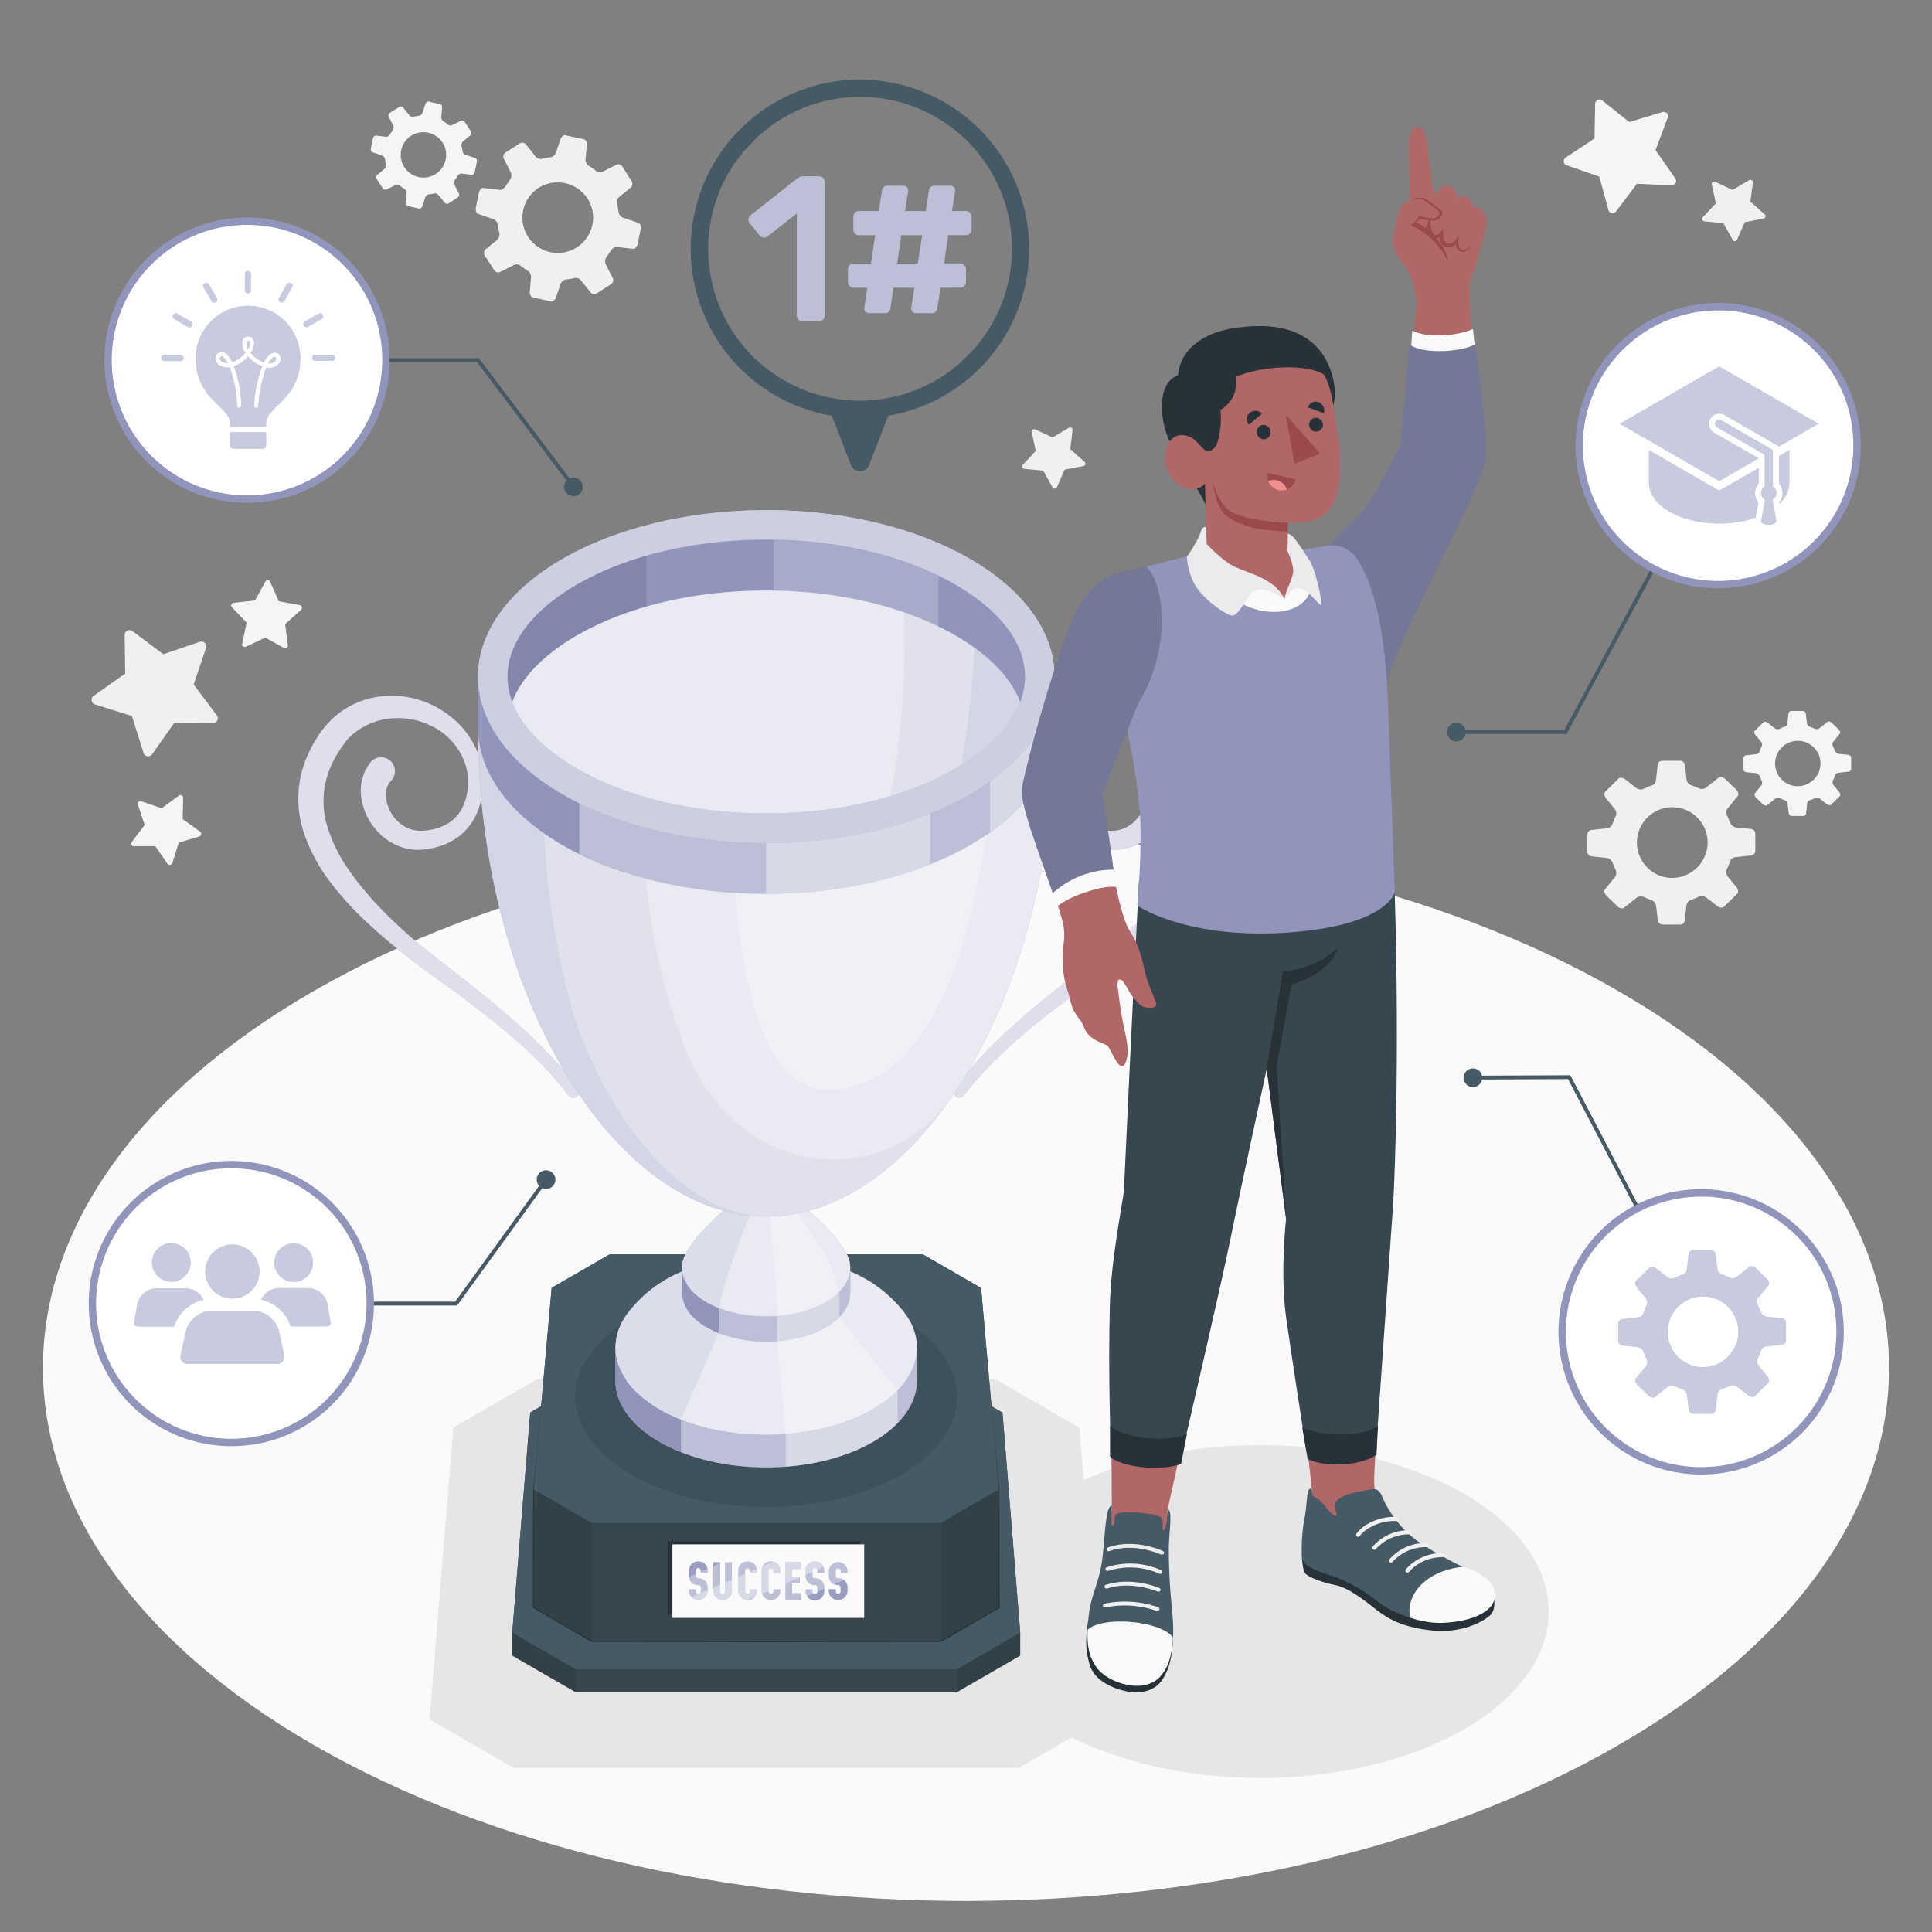 <svg xmlns="http://www.w3.org/2000/svg" viewBox="0 0 500 500"><rect x="0" y="0" width="500" height="500" fill="#808080" stroke="none"/><g id="freepik--Floor--inject-22"><path id="freepik--floor--inject-22" d="M81.08,451.54c-93.29-53.86-93.29-141.19,0-195s244.55-53.86,337.84,0,93.29,141.19,0,195.05S174.37,505.4,81.08,451.54Z" style="fill:#fafafa"></path></g><g id="freepik--Shadows--inject-22"><polygon id="freepik--Shadow--inject-22" points="279.36 369.49 285.44 444.96 263.66 457.54 132.94 457.54 111.16 444.96 117.33 369.44 139.03 356.92 257.58 356.92 279.36 369.49" style="fill:#e6e6e6"></polygon><ellipse id="freepik--shadow--inject-22" cx="326.18" cy="417.06" rx="74.62" ry="43.08" style="fill:#e6e6e6"></ellipse></g><g id="freepik--Graphics--inject-22"><g id="freepik--Gears--inject-22"><path id="freepik--Gear--inject-22" d="M454.27,220.09l0-4.29a1.24,1.24,0,0,0-1-1.25l-4.14-.42a2.07,2.07,0,0,1-1.44-1.4c-.18-.46-.37-.91-.58-1.35a2.13,2.13,0,0,1-.14-2l2.77-3.4c.31-.38.1-1.13-.48-1.69l-2.71-2.62c-.57-.55-1.34-.76-1.71-.47l-3.5,2.77a2,2,0,0,1-1.8,0,16.22,16.22,0,0,0-1.83-.73,1.92,1.92,0,0,1-1.23-1.52l-.42-3.62a1.28,1.28,0,0,0-1.12-1.21l-4.78,0A1.2,1.2,0,0,0,429,198l-.43,3.91a1.66,1.66,0,0,1-1,1.33,15.17,15.17,0,0,0-2.39,1,2,2,0,0,1-1.87-.43l-2.68-2.08c-.61-.47-1.38-.58-1.72-.24l-3.51,3.45c-.35.34-.2,1.13.32,1.76l2,2.45a2,2,0,0,1,.5,1.94,15.16,15.16,0,0,0-.93,2.19,1.65,1.65,0,0,1-1.23,1.06l-4.31.48a1.22,1.22,0,0,0-.94,1.26l0,4.28a1.24,1.24,0,0,0,1,1.26l4.15.42a2.1,2.1,0,0,1,1.44,1.4q.25.69.57,1.35a2.13,2.13,0,0,1,.14,2l-2.77,3.4c-.31.38-.09,1.13.48,1.69l2.71,2.62c.57.55,1.34.76,1.72.47l3.49-2.77a2,2,0,0,1,1.8,0,16.22,16.22,0,0,0,1.83.73,1.92,1.92,0,0,1,1.23,1.52l.42,3.62a1.29,1.29,0,0,0,1.13,1.21l4.77,0a1.2,1.2,0,0,0,1.1-1.09l.43-3.9a1.65,1.65,0,0,1,1-1.33,15.69,15.69,0,0,0,2.4-1,2,2,0,0,1,1.86.43l2.69,2.08c.6.47,1.37.58,1.71.24l3.52-3.45c.34-.34.19-1.13-.33-1.76l-2-2.45a2.06,2.06,0,0,1-.5-1.94,14.12,14.12,0,0,0,.93-2.19,1.65,1.65,0,0,1,1.23-1.06l4.31-.48A1.22,1.22,0,0,0,454.27,220.09Zm-21.67,7.12a9.15,9.15,0,1,1,9.34-9.2A9.24,9.24,0,0,1,432.6,227.21Z" style="fill:#f0f0f0"></path><path id="freepik--gear--inject-22" d="M479.07,198.91v-2.75a.81.81,0,0,0-.67-.81l-2.66-.27a1.35,1.35,0,0,1-.92-.9c-.11-.29-.24-.58-.38-.87a1.36,1.36,0,0,1-.08-1.26l1.78-2.18c.19-.25.06-.73-.31-1.09l-1.74-1.68c-.37-.36-.86-.49-1.1-.3l-2.25,1.77a1.28,1.28,0,0,1-1.16,0,9.85,9.85,0,0,0-1.17-.47,1.24,1.24,0,0,1-.79-1l-.27-2.32a.83.83,0,0,0-.72-.78l-3.07,0a.77.77,0,0,0-.71.69l-.27,2.51a1.06,1.06,0,0,1-.63.85,10.41,10.41,0,0,0-1.54.64,1.3,1.3,0,0,1-1.19-.28l-1.73-1.34c-.39-.3-.88-.37-1.1-.15l-2.26,2.22c-.22.21-.12.72.21,1.12l1.31,1.57a1.3,1.3,0,0,1,.31,1.25,9.75,9.75,0,0,0-.59,1.41,1.06,1.06,0,0,1-.79.68l-2.77.31a.78.78,0,0,0-.6.8v2.76a.79.79,0,0,0,.66.8l2.66.27a1.34,1.34,0,0,1,.93.9,8.41,8.41,0,0,0,.37.87,1.37,1.37,0,0,1,.09,1.26l-1.78,2.19c-.2.24-.06.73.31,1.08l1.73,1.68c.37.36.87.5,1.11.31l2.24-1.78a1.25,1.25,0,0,1,1.16,0,11.84,11.84,0,0,0,1.17.46,1.25,1.25,0,0,1,.79,1l.27,2.32a.83.83,0,0,0,.72.78h3.07a.78.78,0,0,0,.71-.7l.27-2.51a1.06,1.06,0,0,1,.63-.85,9.94,9.94,0,0,0,1.54-.63,1.28,1.28,0,0,1,1.2.28l1.72,1.34c.39.3.89.37,1.11.15l2.25-2.22c.22-.22.13-.72-.21-1.13l-1.3-1.57a1.31,1.31,0,0,1-.32-1.25,11.06,11.06,0,0,0,.6-1.41,1,1,0,0,1,.78-.67l2.77-.32A.76.76,0,0,0,479.07,198.91Zm-13.92,4.57a5.88,5.88,0,1,1,6-5.91A5.94,5.94,0,0,1,465.15,203.48Z" style="fill:#f5f5f5"></path></g><g id="freepik--gears--inject-22"><path id="freepik--gear--inject-22" d="M134.45,37.15l-3.6,2.32a1.25,1.25,0,0,0-.49,1.55l1.88,3.72a2.06,2.06,0,0,1-.4,2c-.29.4-.57.8-.83,1.22-.41.68-1.09,1.23-1.58,1.18l-4.36-.5c-.48-.05-1,.54-1.16,1.32l-.74,3.69c-.16.79.08,1.55.53,1.7l4.21,1.45a1.94,1.94,0,0,1,.94,1.54,18.28,18.28,0,0,0,.38,1.93,2,2,0,0,1-.62,1.86l-2.82,2.3a1.28,1.28,0,0,0-.41,1.6l2.6,4a1.18,1.18,0,0,0,1.5.34L133,68.59a1.65,1.65,0,0,1,1.65.12,17.13,17.13,0,0,0,2.12,1.48,2,2,0,0,1,.64,1.8l-.3,3.39c-.07.76.26,1.47.73,1.57l4.8,1.09c.47.11,1.05-.44,1.3-1.22l1-3a2.06,2.06,0,0,1,1.37-1.47,14.49,14.49,0,0,0,2.34-.4,1.65,1.65,0,0,1,1.55.46l2.74,3.37a1.2,1.2,0,0,0,1.56.11l3.6-2.32a1.24,1.24,0,0,0,.5-1.55l-1.88-3.72a2.05,2.05,0,0,1,.39-2,13.81,13.81,0,0,0,.83-1.22c.42-.68,1.1-1.23,1.58-1.18l4.36.5c.49,0,1-.54,1.17-1.32l.74-3.69c.16-.78-.08-1.55-.53-1.7L161,56.25a2,2,0,0,1-.94-1.54,14.31,14.31,0,0,0-.38-1.93,1.93,1.93,0,0,1,.63-1.86l2.82-2.3a1.29,1.29,0,0,0,.41-1.6L161,43a1.19,1.19,0,0,0-1.51-.34l-3.51,1.75a1.65,1.65,0,0,1-1.65-.12,18,18,0,0,0-2.13-1.48,2,2,0,0,1-.64-1.8l.31-3.39c.07-.76-.26-1.47-.73-1.57L146.28,35c-.47-.11-1.05.44-1.3,1.22l-1,3a2.06,2.06,0,0,1-1.37,1.47,14.31,14.31,0,0,0-2.34.4,1.67,1.67,0,0,1-1.56-.46L136,37.26A1.21,1.21,0,0,0,134.45,37.15Zm17.7,14.39a9.15,9.15,0,1,1-12.79-2.9A9.25,9.25,0,0,1,152.15,51.54Z" style="fill:#f0f0f0"></path><path id="freepik--gear--inject-22" d="M103.24,27.71l-2.32,1.5a.8.8,0,0,0-.32,1l1.21,2.39a1.33,1.33,0,0,1-.25,1.26,8.23,8.23,0,0,0-.53.78c-.27.44-.71.79-1,.76l-2.8-.32c-.31,0-.64.34-.75.85L96,38.29c-.1.5.05,1,.34,1.09l2.71.93a1.25,1.25,0,0,1,.6,1,9,9,0,0,0,.24,1.24,1.22,1.22,0,0,1-.4,1.19l-1.81,1.48a.83.83,0,0,0-.26,1l1.67,2.57a.76.76,0,0,0,1,.22l2.26-1.12a1.07,1.07,0,0,1,1.06.07,10.38,10.38,0,0,0,1.36,1,1.31,1.31,0,0,1,.42,1.16l-.2,2.17c0,.49.17,1,.47,1l3.08.7c.31.07.68-.28.84-.78l.62-1.95c.16-.5.55-.91.88-.94a9.61,9.61,0,0,0,1.5-.26,1.07,1.07,0,0,1,1,.3l1.76,2.16a.78.78,0,0,0,1,.08l2.31-1.5a.79.79,0,0,0,.32-1l-1.21-2.39a1.34,1.34,0,0,1,.26-1.26c.19-.25.37-.52.53-.78.27-.44.7-.79,1-.76l2.8.32c.32,0,.65-.34.75-.85l.48-2.37c.1-.5,0-1-.34-1.09L120.29,40a1.25,1.25,0,0,1-.6-1,10.89,10.89,0,0,0-.25-1.24,1.26,1.26,0,0,1,.4-1.19l1.81-1.48a.83.83,0,0,0,.27-1l-1.67-2.57a.77.77,0,0,0-1-.22L117,32.38a1.05,1.05,0,0,1-1-.07,10.48,10.48,0,0,0-1.37-1,1.31,1.31,0,0,1-.41-1.16l.19-2.17c.05-.49-.16-1-.46-1l-3.09-.7c-.3-.06-.67.29-.83.79l-.62,1.95c-.16.5-.55.91-.88.94a9.71,9.71,0,0,0-1.51.25,1,1,0,0,1-1-.29l-1.76-2.16A.76.76,0,0,0,103.24,27.71ZM114.6,37a5.88,5.88,0,1,1-8.21-1.86A5.93,5.93,0,0,1,114.6,37Z" style="fill:#f5f5f5"></path></g><g id="freepik--Stars--inject-22"><path d="M414.65,26l7,5.58L430.21,29a1.12,1.12,0,0,1,1.38,1.47l-3.14,8.38,5.13,7.34a1.13,1.13,0,0,1-1,1.77l-8.94-.4-5.39,7.14a1.12,1.12,0,0,1-2-.37L413.9,45.7l-8.46-2.92a1.12,1.12,0,0,1-.25-2l7.46-4.94.17-8.94A1.13,1.13,0,0,1,414.65,26Z" style="fill:#f5f5f5"></path><path d="M453.64,47.27,453,52.19l3.71,3.29a.62.62,0,0,1-.3,1.08l-4.87.95-2,4.54a.62.62,0,0,1-1.12.05l-2.4-4.34-4.94-.48a.62.62,0,0,1-.39-1.05l3.38-3.62-1.06-4.85a.62.62,0,0,1,.87-.7l4.49,2.1,4.28-2.51A.63.63,0,0,1,453.64,47.27Z" style="fill:#f0f0f0"></path><path d="M277.59,111.31l-.61,4.93,3.71,3.29a.63.63,0,0,1-.3,1.08l-4.87.94-2,4.55a.63.63,0,0,1-1.12.05l-2.4-4.34-4.94-.48a.63.63,0,0,1-.4-1l3.39-3.63L267,111.81a.63.63,0,0,1,.88-.7l4.49,2.1,4.28-2.51A.63.63,0,0,1,277.59,111.31Z" style="fill:#f0f0f0"></path></g><g id="freepik--stars--inject-22"><path d="M55.13,187.16l-10-.12-5.76,8.16a1.26,1.26,0,0,1-2.23-.35l-3-9.54-9.54-3a1.26,1.26,0,0,1-.36-2.23l8.16-5.77-.14-10a1.26,1.26,0,0,1,2-1l8,6,9.46-3.21a1.26,1.26,0,0,1,1.6,1.59l-3.2,9.46,6,8A1.26,1.26,0,0,1,55.13,187.16Z" style="fill:#f0f0f0"></path><path d="M62.67,166.58l1.17-5.41-3.8-4a.7.7,0,0,1,.44-1.17L66,155.4l2.66-4.85a.7.7,0,0,1,1.25,0l2.24,5.06,5.44,1a.7.7,0,0,1,.33,1.21l-4.12,3.69.7,5.49a.7.7,0,0,1-1,.7L68.66,165l-5,2.37A.7.7,0,0,1,62.67,166.58Z" style="fill:#f5f5f5"></path><path d="M34.09,217.92l3.34-4.41-1.74-5.26a.7.7,0,0,1,.89-.88l5.24,1.82,4.46-3.28a.7.7,0,0,1,1.11.58L47.28,212l4.5,3.23a.7.7,0,0,1-.21,1.24l-5.3,1.6-1.68,5.28a.7.7,0,0,1-1.24.19L40.19,219l-5.54,0A.7.7,0,0,1,34.09,217.92Z" style="fill:#f5f5f5"></path></g></g><g id="freepik--Trophy--inject-22"><g id="freepik--trophy--inject-22"><polygon points="259.44 365.59 243.01 356.11 153.59 356.11 137.23 365.55 132.57 422.51 132.57 428.48 149.01 437.97 247.6 437.97 264.03 428.48 264.03 422.51 259.44 365.59" style="fill:#37474f"></polygon><polygon points="149.01 437.97 149.01 432 132.57 422.51 132.57 428.48 149.01 437.97" style="opacity:0.1"></polygon><polygon points="247.6 437.97 247.6 432 264.03 422.51 264.03 428.48 247.6 437.97" style="opacity:0.1"></polygon><polygon points="259.44 365.59 264.03 422.51 247.6 432 149.01 432 132.57 422.51 137.23 365.55 153.59 356.11 243.01 356.11 259.44 365.59" style="fill:#455a64"></polygon><path d="M256.61,364.14l2,21.3h0c.09,10.17.07,20.34.11,30.52v.14l-.13.08-15,8.72-.07,0h-.08l-45.14.1-45.13-.1h-.08l-.07,0-15-8.72-.12-.08V416c0-10.18,0-20.35.1-30.52h0l2-21.21-1.74,21.24v0c.09,10.17.07,20.34.11,30.52l-.13-.23,15.06,8.66-.14,0,45.13-.11,45.14.11-.15,0,15.07-8.65-.13.22c0-10.18,0-20.35.11-30.52v0Z" style="fill:#263238"></path><polygon points="253.9 333.33 238.85 324.65 157.75 324.65 142.77 333.3 138.12 385.45 138.16 385.47 138.12 415.96 153.17 424.65 243.44 424.65 258.49 415.96 258.49 385.45 253.9 333.33" style="fill:#37474f"></polygon><polygon points="253.9 333.33 258.49 385.45 243.44 394.14 153.17 394.14 138.12 385.45 142.77 333.3 157.75 324.65 238.85 324.65 253.9 333.33" style="fill:#455a64"></polygon><polygon points="153.17 424.65 153.17 394.14 138.12 385.45 138.12 415.96 153.17 424.65" style="opacity:0.1"></polygon><polygon points="243.44 424.65 243.44 394.14 258.49 385.45 258.49 415.96 243.44 424.65" style="opacity:0.1"></polygon><rect x="172.96" y="398.85" width="49.63" height="19.03" style="fill:#263238"></rect><rect x="174.02" y="399.68" width="49.63" height="19.03" style="fill:#fafafa"></rect><path d="M219.32,407.05v-.52a2.4,2.4,0,0,0-4.79,0v1.29a2.26,2.26,0,0,0,2.4,2.4.6.6,0,0,1,.65.64v1a.65.65,0,1,1-1.3,0v-.52h-1.75v.52a2.4,2.4,0,0,0,4.79,0v-1a2.25,2.25,0,0,0-2.39-2.39.6.6,0,0,1-.65-.65v-1.29a.65.65,0,0,1,1.3,0v.52Zm-25.84-2.92a2.25,2.25,0,0,0-2.4,2.4v5.33a2.4,2.4,0,0,0,4.79,0v-.52h-1.74v.52a.65.65,0,1,1-1.3,0v-5.33a.65.65,0,0,1,1.3,0v.52h1.74v-.52A2.25,2.25,0,0,0,193.48,404.13Zm-12.74,0a2.25,2.25,0,0,0-2.4,2.4v1.29a2.25,2.25,0,0,0,2.4,2.4.59.59,0,0,1,.64.64v1a.65.65,0,1,1-1.29,0v-.52h-1.75v.52a2.4,2.4,0,0,0,4.79,0v-1a2.25,2.25,0,0,0-2.39-2.39.6.6,0,0,1-.65-.65v-1.29a.65.65,0,1,1,1.29,0v.52h1.75v-.52A2.25,2.25,0,0,0,180.74,404.13Zm6.91,7.73a.65.65,0,1,1-1.29,0v-7.52h-1.75v7.52a2.4,2.4,0,0,0,4.79,0v-7.52h-1.75Zm23.26-7.73a2.25,2.25,0,0,0-2.4,2.4v1.29a2.25,2.25,0,0,0,2.4,2.4.59.59,0,0,1,.64.64v1a.65.65,0,1,1-1.29,0v-.52h-1.75v.52a2.4,2.4,0,0,0,4.79,0v-1a2.25,2.25,0,0,0-2.39-2.39.6.6,0,0,1-.65-.65v-1.29a.65.65,0,1,1,1.29,0v.52h1.75v-.52A2.25,2.25,0,0,0,210.91,404.13Zm-7.62,9.92h4V412.3H205v-2.52H207V408H205v-1.94h2.27v-1.75h-4Zm-3.78-9.92a2.25,2.25,0,0,0-2.39,2.4v5.33a2.4,2.4,0,0,0,4.79,0v-.52h-1.75v.52a.65.65,0,1,1-1.3,0v-5.33a.65.65,0,0,1,1.3,0v.52h1.75v-.52A2.26,2.26,0,0,0,199.51,404.13Z" style="fill:#9195BC"></path><path d="M219.32,407.05v-.52a2.4,2.4,0,0,0-4.79,0v1.29a2.26,2.26,0,0,0,2.4,2.4.6.6,0,0,1,.65.64v1a.65.65,0,1,1-1.3,0v-.52h-1.75v.52a2.4,2.4,0,0,0,4.79,0v-1a2.25,2.25,0,0,0-2.39-2.39.6.6,0,0,1-.65-.65v-1.29a.65.65,0,0,1,1.3,0v.52Zm-25.84-2.92a2.25,2.25,0,0,0-2.4,2.4v5.33a2.4,2.4,0,0,0,4.79,0v-.52h-1.74v.52a.65.65,0,1,1-1.3,0v-5.33a.65.65,0,0,1,1.3,0v.52h1.74v-.52A2.25,2.25,0,0,0,193.48,404.13Zm-12.74,0a2.25,2.25,0,0,0-2.4,2.4v1.29a2.25,2.25,0,0,0,2.4,2.4.59.59,0,0,1,.64.64v1a.65.65,0,1,1-1.29,0v-.52h-1.75v.52a2.4,2.4,0,0,0,4.79,0v-1a2.25,2.25,0,0,0-2.39-2.39.6.6,0,0,1-.65-.65v-1.29a.65.65,0,1,1,1.29,0v.52h1.75v-.52A2.25,2.25,0,0,0,180.74,404.13Zm6.91,7.73a.65.65,0,1,1-1.29,0v-7.52h-1.75v7.52a2.4,2.4,0,0,0,4.79,0v-7.52h-1.75Zm23.26-7.73a2.25,2.25,0,0,0-2.4,2.4v1.29a2.25,2.25,0,0,0,2.4,2.4.59.59,0,0,1,.64.64v1a.65.65,0,1,1-1.29,0v-.52h-1.75v.52a2.4,2.4,0,0,0,4.79,0v-1a2.25,2.25,0,0,0-2.39-2.39.6.6,0,0,1-.65-.65v-1.29a.65.65,0,1,1,1.29,0v.52h1.75v-.52A2.25,2.25,0,0,0,210.91,404.13Zm-7.62,9.92h4V412.3H205v-2.52H207V408H205v-1.94h2.27v-1.75h-4Zm-3.78-9.92a2.25,2.25,0,0,0-2.39,2.4v5.33a2.4,2.4,0,0,0,4.79,0v-.52h-1.75v.52a.65.65,0,1,1-1.3,0v-5.33a.65.65,0,0,1,1.3,0v.52h1.75v-.52A2.26,2.26,0,0,0,199.51,404.13Z" style="fill:#fff;opacity:0.4"></path><g style="opacity:0.4"><path d="M180.74,414.25a2.24,2.24,0,0,0,2.39-2.39v-.34l-4.3,1.87A2.3,2.3,0,0,0,180.74,414.25Z" style="fill:#fff"></path><path d="M184.61,410.88v1a2.4,2.4,0,0,0,4.79,0V408.8l-1.75.76v2.3a.65.65,0,1,1-1.29,0v-1.74Z" style="fill:#fff"></path><path d="M199.51,405.88a.6.6,0,0,1,.65.65v.52h1.75v-.52a2.22,2.22,0,0,0-1.86-2.35l-2.62,1.14a2.58,2.58,0,0,0-.31,1.21v5.33a3.08,3.08,0,0,0,.06.61l1.68-.73v-5.21A.6.6,0,0,1,199.51,405.88Z" style="fill:#fff"></path><polygon points="205.04 408.03 205.04 406.09 207.31 406.09 207.31 404.34 203.29 404.34 203.29 409.81 206.96 408.23 206.96 408.03 205.04 408.03" style="fill:#fff"></polygon><path d="M194.13,407.05h1.74v-.52a3,3,0,0,0,0-.52l-1.7.74Z" style="fill:#fff"></path><path d="M195.87,411.86v-.52h-1.74v.52a.65.65,0,1,1-1.3,0v-4.55l-1.75.76v3.79a2.21,2.21,0,0,0,2,2.36l2.34-1A2.45,2.45,0,0,0,195.87,411.86Z" style="fill:#fff"></path><path d="M215.83,404.37l.19-.08Z" style="fill:#fff"></path><path d="M210.91,404.13a2.25,2.25,0,0,0-2.4,2.4v1l1.75-.76v-.26a.6.6,0,0,1,.65-.65.58.58,0,0,1,.59.37l1.63-.7A2.22,2.22,0,0,0,210.91,404.13Z" style="fill:#fff"></path></g><path d="M180.74,404.13a2.25,2.25,0,0,0-2.4,2.4v1.29a2.64,2.64,0,0,0,0,.28l1.73-.75v-.82a.65.65,0,1,1,1.29,0v.26l1.71-.75A2.22,2.22,0,0,0,180.74,404.13Zm3.87.21v1.05l1.75-.76v-.29Z" style="fill:#9195BC;opacity:0.8"></path><path d="M210.91,412.51a.63.63,0,0,1-.41-.14l-1.69.73a2.43,2.43,0,0,0,4.49-1.24v-.7l-1.77.76A.59.59,0,0,1,210.91,412.51Zm-3.6,1.54v-.29l-.67.29Zm11.12-5.12L215.9,410a2.82,2.82,0,0,0,1,.19.6.6,0,0,1,.65.64v1a.65.65,0,1,1-1.3,0v-.52h-1.75v.52a2.4,2.4,0,0,0,4.79,0v-1A2.3,2.3,0,0,0,218.43,408.93Z" style="fill:#9195BC;opacity:0.8"></path><ellipse cx="198.3" cy="361.45" rx="49.45" ry="28.55" style="opacity:0.1"></ellipse><path d="M301,197.62a11.9,11.9,0,0,1,2.07,9.08,16,16,0,0,1-3.45,7.65,15.06,15.06,0,0,1-6.75,4.82,13.62,13.62,0,0,1-4.14.74,14.21,14.21,0,0,1-2.07-.11c-.66-.09-1.27-.19-1.9-.33a17.06,17.06,0,0,1-7.14-3.24,15.26,15.26,0,0,1-4.62-6.37,21.64,21.64,0,0,1-1.35-7.45,20.12,20.12,0,0,1,.31-3.77,21.85,21.85,0,0,1,1-3.67c3.67-9.57,14.06-15.77,24.51-14.82a22,22,0,0,1,14.08,6.75c.45.49.88,1,1.32,1.5l1.18,1.59c.67,1.06,1.35,2.12,1.93,3.25a30.65,30.65,0,0,1,2.75,7.18,27.77,27.77,0,0,1-.78,15.27,45,45,0,0,1-7,12.88,83.77,83.77,0,0,1-9.6,10.44c-3.43,3.21-7,6.19-10.67,9s-7.48,5.48-11.13,8.17-7.3,5.46-10.84,8.31-7,5.8-10.23,8.94a95.74,95.74,0,0,0-9,10.05,1.51,1.51,0,0,1-2.41-1.83l0,0c11.24-15,26.77-25.78,40.84-37.09,6.91-5.8,13.46-12.14,18.41-19.35A39.39,39.39,0,0,0,312,213.84a22.33,22.33,0,0,0,.31-11.85,24,24,0,0,0-2.18-5.6c-.47-.91-1-1.77-1.59-2.65l-.85-1.18-.94-1.09a17.44,17.44,0,0,0-10-5.36A19.55,19.55,0,0,0,285,187.83a17,17,0,0,0-8.36,8.62,13.76,13.76,0,0,0-.54,1.44,10.51,10.51,0,0,0-.4,1.45,17.16,17.16,0,0,0-.27,3.06,14.63,14.63,0,0,0,1.15,6,10.22,10.22,0,0,0,3.59,4.44,12.64,12.64,0,0,0,5.42,2c.49.08,1,.12,1.5.16a12.29,12.29,0,0,0,1.36,0,8.48,8.48,0,0,0,2.55-.66,9.37,9.37,0,0,0,4-3.41,9.9,9.9,0,0,0,1.7-4.92,5.07,5.07,0,0,0-1.29-3.86,3.58,3.58,0,0,1,5-5.1,2.5,2.5,0,0,1,.34.39Z" style="fill:#9195BC"></path><path d="M301,197.62a11.9,11.9,0,0,1,2.07,9.08,16,16,0,0,1-3.45,7.65,15.06,15.06,0,0,1-6.75,4.82,13.62,13.62,0,0,1-4.14.74,14.21,14.21,0,0,1-2.07-.11c-.66-.09-1.27-.19-1.9-.33a17.06,17.06,0,0,1-7.14-3.24,15.26,15.26,0,0,1-4.62-6.37,21.64,21.64,0,0,1-1.35-7.45,20.12,20.12,0,0,1,.31-3.77,21.85,21.85,0,0,1,1-3.67c3.67-9.57,14.06-15.77,24.51-14.82a22,22,0,0,1,14.08,6.75c.45.49.88,1,1.32,1.5l1.18,1.59c.67,1.06,1.35,2.12,1.93,3.25a30.65,30.65,0,0,1,2.75,7.18,27.77,27.77,0,0,1-.78,15.27,45,45,0,0,1-7,12.88,83.77,83.77,0,0,1-9.6,10.44c-3.43,3.21-7,6.19-10.67,9s-7.48,5.48-11.13,8.17-7.3,5.46-10.84,8.31-7,5.8-10.23,8.94a95.74,95.74,0,0,0-9,10.05,1.51,1.51,0,0,1-2.41-1.83l0,0c11.24-15,26.77-25.78,40.84-37.09,6.91-5.8,13.46-12.14,18.41-19.35A39.39,39.39,0,0,0,312,213.84a22.33,22.33,0,0,0,.31-11.85,24,24,0,0,0-2.18-5.6c-.47-.91-1-1.77-1.59-2.65l-.85-1.18-.94-1.09a17.44,17.44,0,0,0-10-5.36A19.55,19.55,0,0,0,285,187.83a17,17,0,0,0-8.36,8.62,13.76,13.76,0,0,0-.54,1.44,10.51,10.51,0,0,0-.4,1.45,17.16,17.16,0,0,0-.27,3.06,14.63,14.63,0,0,0,1.15,6,10.22,10.22,0,0,0,3.59,4.44,12.64,12.64,0,0,0,5.42,2c.49.08,1,.12,1.5.16a12.29,12.29,0,0,0,1.36,0,8.48,8.48,0,0,0,2.55-.66,9.37,9.37,0,0,0,4-3.41,9.9,9.9,0,0,0,1.7-4.92,5.07,5.07,0,0,0-1.29-3.86,3.58,3.58,0,0,1,5-5.1,2.5,2.5,0,0,1,.34.39Z" style="fill:#fff;opacity:0.7"></path><path d="M101.15,202.12A5,5,0,0,0,99.86,206a10,10,0,0,0,1.69,4.92,9.42,9.42,0,0,0,4,3.41,8.62,8.62,0,0,0,2.56.66,12.29,12.29,0,0,0,1.36,0c.47,0,1-.08,1.49-.16a12.68,12.68,0,0,0,5.43-2,10.2,10.2,0,0,0,3.58-4.44,14.8,14.8,0,0,0,1.16-6,16.28,16.28,0,0,0-.28-3.06,9.21,9.21,0,0,0-.39-1.45,13.76,13.76,0,0,0-.54-1.44,17.06,17.06,0,0,0-8.37-8.62,19.51,19.51,0,0,0-11.74-1.72,17.47,17.47,0,0,0-10,5.36L89,192.56l-.85,1.18c-.55.88-1.12,1.74-1.59,2.65a24.47,24.47,0,0,0-2.19,5.6,22.33,22.33,0,0,0,.32,11.85,39.61,39.61,0,0,0,5.63,11.38c5,7.21,11.5,13.55,18.42,19.35,14.07,11.31,29.6,22.12,40.84,37.09h0a1.51,1.51,0,0,1-2.4,1.84,96.86,96.86,0,0,0-9-10.05c-3.25-3.14-6.71-6.08-10.24-8.94s-7.16-5.61-10.83-8.31-7.47-5.33-11.13-8.17-7.25-5.82-10.67-9a83,83,0,0,1-9.6-10.44,44.81,44.81,0,0,1-7-12.88,27.87,27.87,0,0,1-.78-15.27,31.1,31.1,0,0,1,2.75-7.18c.59-1.13,1.26-2.19,1.94-3.25l1.18-1.59c.44-.5.86-1,1.32-1.5a22,22,0,0,1,14.08-6.75c10.45-1,20.84,5.25,24.5,14.82a21,21,0,0,1,1,3.67,22,22,0,0,1,.31,3.77,21.42,21.42,0,0,1-1.36,7.45,15.26,15.26,0,0,1-4.62,6.37,17,17,0,0,1-7.13,3.24c-.64.14-1.24.24-1.9.33a14.42,14.42,0,0,1-2.08.11,13.73,13.73,0,0,1-4.14-.74A15.17,15.17,0,0,1,97,214.35a16,16,0,0,1-3.44-7.65,11.9,11.9,0,0,1,2.07-9.08l.14-.2a3.58,3.58,0,0,1,5.73,4.3A4.47,4.47,0,0,1,101.15,202.12Z" style="fill:#9195BC"></path><path d="M101.15,202.12A5,5,0,0,0,99.86,206a10,10,0,0,0,1.69,4.92,9.42,9.42,0,0,0,4,3.41,8.62,8.62,0,0,0,2.56.66,12.29,12.29,0,0,0,1.36,0c.47,0,1-.08,1.49-.16a12.68,12.68,0,0,0,5.43-2,10.2,10.2,0,0,0,3.58-4.44,14.8,14.8,0,0,0,1.16-6,16.28,16.28,0,0,0-.28-3.06,9.21,9.21,0,0,0-.39-1.45,13.76,13.76,0,0,0-.54-1.44,17.06,17.06,0,0,0-8.37-8.62,19.51,19.51,0,0,0-11.74-1.72,17.47,17.47,0,0,0-10,5.36L89,192.56l-.85,1.18c-.55.88-1.12,1.74-1.59,2.65a24.47,24.47,0,0,0-2.19,5.6,22.33,22.33,0,0,0,.32,11.85,39.61,39.61,0,0,0,5.63,11.38c5,7.21,11.5,13.55,18.42,19.35,14.07,11.31,29.6,22.12,40.84,37.09h0a1.51,1.51,0,0,1-2.4,1.84,96.86,96.86,0,0,0-9-10.05c-3.25-3.14-6.71-6.08-10.24-8.94s-7.16-5.61-10.83-8.31-7.47-5.33-11.13-8.17-7.25-5.82-10.67-9a83,83,0,0,1-9.6-10.44,44.81,44.81,0,0,1-7-12.88,27.87,27.87,0,0,1-.78-15.27,31.1,31.1,0,0,1,2.75-7.18c.59-1.13,1.26-2.19,1.94-3.25l1.18-1.59c.44-.5.86-1,1.32-1.5a22,22,0,0,1,14.08-6.75c10.45-1,20.84,5.25,24.5,14.82a21,21,0,0,1,1,3.67,22,22,0,0,1,.31,3.77,21.42,21.42,0,0,1-1.36,7.45,15.26,15.26,0,0,1-4.62,6.37,17,17,0,0,1-7.13,3.24c-.64.14-1.24.24-1.9.33a14.42,14.42,0,0,1-2.08.11,13.73,13.73,0,0,1-4.14-.74A15.17,15.17,0,0,1,97,214.35a16,16,0,0,1-3.44-7.65,11.9,11.9,0,0,1,2.07-9.08l.14-.2a3.58,3.58,0,0,1,5.73,4.3A4.47,4.47,0,0,1,101.15,202.12Z" style="fill:#fff;opacity:0.7"></path><path d="M237.33,349.76c0-5.76-3.8-11.53-11.42-15.93-15.25-8.82-40-8.82-55.2,0-7.16,4.13-11,9.45-11.4,14.85,0,.11,0,.2,0,.3,0,.26,0,.52,0,.78v7.48c0,.26,0,.52,0,.78,0,.1,0,.19,0,.3.45,5.4,4.24,10.72,11.4,14.85,15.23,8.8,39.95,8.8,55.2,0,7.62-4.4,11.42-10.17,11.42-15.93Z" style="fill:#9195BC"></path><path d="M237.33,349.76c0-5.76-3.8-11.53-11.42-15.93-15.25-8.82-40-8.82-55.2,0-7.16,4.13-11,9.45-11.4,14.85,0,.11,0,.2,0,.3,0,.26,0,.52,0,.78v7.48c0,.26,0,.52,0,.78,0,.1,0,.19,0,.3.45,5.4,4.24,10.72,11.4,14.85,15.23,8.8,39.95,8.8,55.2,0,7.62-4.4,11.42-10.17,11.42-15.93Z" style="fill:#fff;opacity:0.4"></path><path d="M203.36,379.56c8.24-.62,16.21-2.73,22.55-6.39a29.3,29.3,0,0,0,6.35-4.86V338.69a29.3,29.3,0,0,0-6.35-4.86c-6.34-3.66-14.31-5.78-22.55-6.4Z" style="fill:#fff;opacity:0.4"></path><path d="M176.22,331.19a41.19,41.19,0,0,0-5.51,2.64c-7.16,4.13-11,9.45-11.4,14.85,0,.11,0,.2,0,.3,0,.26,0,.52,0,.78v7.48c0,.26,0,.52,0,.78,0,.1,0,.19,0,.3.45,5.4,4.24,10.72,11.4,14.85a41.15,41.15,0,0,0,5.51,2.63Z" style="fill:#9195BC"></path><path d="M162.05,357.08a17.48,17.48,0,0,1-1.05-1.74c-.09-.16-.16-.32-.24-.48a15.42,15.42,0,0,1-.65-1.52c-.05-.16-.12-.32-.17-.48a15.25,15.25,0,0,1-.48-1.94v0a13.23,13.23,0,0,1-.17-2c0-.2,0-.39,0-.59a12.85,12.85,0,0,1,.12-1.38c0-.24.07-.47.11-.71q.14-.66.33-1.32c.07-.21.12-.43.2-.65a15.36,15.36,0,0,1,.78-1.84c.09-.19.22-.38.32-.57a14.38,14.38,0,0,1,.79-1.29c.17-.26.36-.51.55-.76s.26-.38.4-.56l.66-.76.36-.41c8.36-9.61,20.65-12.8,34.39-12.8s26.06,3.21,34.41,12.84l.3.32.69.81c.16.19.28.39.43.59s.35.47.51.7a15.71,15.71,0,0,1,.84,1.4c.09.15.2.31.28.47a16,16,0,0,1,.79,1.88c.07.19.11.39.17.58a14.32,14.32,0,0,1,.35,1.4c0,.22.08.43.11.65a12.14,12.14,0,0,1,.12,1.47c0,.17,0,.34,0,.51a13.52,13.52,0,0,1-.67,4c0,.14-.1.28-.15.42a15.54,15.54,0,0,1-.67,1.6l-.21.42a19.85,19.85,0,0,1-1.11,1.83l-.05.07a20.11,20.11,0,0,1-1.57,2l-.12.12c-.52.56-1.09,1.11-1.7,1.66l-.42.37c-.56.47-1.15.94-1.78,1.39l-.46.34c-.8.55-1.62,1.1-2.52,1.61-15.23,8.8-40,8.8-55.18,0-.89-.51-1.72-1.05-2.51-1.6-.18-.12-.34-.25-.51-.38-.61-.43-1.18-.88-1.72-1.34l-.47-.41a22.41,22.41,0,0,1-1.63-1.59l-.18-.19a20.69,20.69,0,0,1-1.55-1.92A1.4,1.4,0,0,0,162.05,357.08Z" style="fill:#9195BC"></path><g style="opacity:0.8"><path d="M162.05,357.08a17.48,17.48,0,0,1-1.05-1.74c-.09-.16-.16-.32-.24-.48a15.42,15.42,0,0,1-.65-1.52c-.05-.16-.12-.32-.17-.48a15.25,15.25,0,0,1-.48-1.94v0a13.23,13.23,0,0,1-.17-2c0-.2,0-.39,0-.59a12.85,12.85,0,0,1,.12-1.38c0-.24.07-.47.11-.71q.14-.66.33-1.32c.07-.21.12-.43.2-.65a15.36,15.36,0,0,1,.78-1.84c.09-.19.22-.38.32-.57a14.38,14.38,0,0,1,.79-1.29c.17-.26.36-.51.55-.76s.26-.38.4-.56l.66-.76.36-.41c8.36-9.61,20.65-12.8,34.39-12.8s26.06,3.21,34.41,12.84l.3.32.69.81c.16.19.28.39.43.59s.35.47.51.7a15.71,15.71,0,0,1,.84,1.4c.09.15.2.31.28.47a16,16,0,0,1,.79,1.88c.07.19.11.39.17.58a14.32,14.32,0,0,1,.35,1.4c0,.22.08.43.11.65a12.14,12.14,0,0,1,.12,1.47c0,.17,0,.34,0,.51a13.52,13.52,0,0,1-.67,4c0,.14-.1.28-.15.42a15.54,15.54,0,0,1-.67,1.6l-.21.42a19.85,19.85,0,0,1-1.11,1.83l-.05.07a20.11,20.11,0,0,1-1.57,2l-.12.12c-.52.56-1.09,1.11-1.7,1.66l-.42.37c-.56.47-1.15.94-1.78,1.39l-.46.34c-.8.55-1.62,1.1-2.52,1.61-15.23,8.8-40,8.8-55.18,0-.89-.51-1.72-1.05-2.51-1.6-.18-.12-.34-.25-.51-.38-.61-.43-1.18-.88-1.72-1.34l-.47-.41a22.41,22.41,0,0,1-1.63-1.59l-.18-.19a20.69,20.69,0,0,1-1.55-1.92A1.4,1.4,0,0,0,162.05,357.08Z" style="fill:#fff"></path></g><path d="M215.73,339V327.5a58.84,58.84,0,0,0-14.83-2.2v19.42l2.44,26.34c8.25-.61,16.23-2.73,22.56-6.39.9-.51,1.72-1.06,2.52-1.61l.46-.34c.63-.45,1.22-.92,1.78-1.39l.42-.37c.42-.37.8-.75,1.18-1.12Z" style="fill:#fff;opacity:0.3"></path><path d="M187,342.79V326.12c-9.08,1.49-17.07,5.07-23.05,11.94l-.36.41-.66.76c-.14.18-.26.37-.4.56s-.38.5-.55.76a14.38,14.38,0,0,0-.79,1.29c-.1.19-.23.38-.32.57a15.36,15.36,0,0,0-.78,1.84c-.08.22-.13.44-.2.65a12.66,12.66,0,0,0-.32,1.32c0,.24-.09.47-.12.71a12.85,12.85,0,0,0-.12,1.38c0,.2,0,.39,0,.59a13.23,13.23,0,0,0,.17,2v0a15.25,15.25,0,0,0,.48,1.94c.05.16.12.32.17.48a15.42,15.42,0,0,0,.65,1.52c.08.16.15.32.24.48a17.48,17.48,0,0,0,1.05,1.74,1.4,1.4,0,0,1,.1.16,20.69,20.69,0,0,0,1.55,1.92l.18.19a22.41,22.41,0,0,0,1.63,1.59l.47.41c.54.46,1.11.91,1.72,1.34l.51.38c.79.55,1.62,1.09,2.51,1.6a41.15,41.15,0,0,0,5.51,2.63Z" style="fill:#9195BC;opacity:0.15"></path><path d="M220.05,328.18c0-3.22-2.11-6.43-6.36-8.88-8.5-4.92-22.27-4.92-30.76,0-4,2.3-6.11,5.26-6.35,8.27a1,1,0,0,0,0,.17c0,.15,0,.29,0,.44v6.47c0,.14,0,.29,0,.43a1,1,0,0,0,0,.17c.24,3,2.36,6,6.35,8.28,8.49,4.9,22.26,4.9,30.76,0,4.25-2.46,6.36-5.67,6.36-8.88Z" style="fill:#9195BC"></path><path d="M220.05,328.18c0-3.22-2.11-6.43-6.36-8.88-8.5-4.92-22.27-4.92-30.76,0-4,2.3-6.11,5.26-6.35,8.27a1,1,0,0,0,0,.17c0,.15,0,.29,0,.44v6.47c0,.14,0,.29,0,.43a1,1,0,0,0,0,.17c.24,3,2.36,6,6.35,8.28,8.49,4.9,22.26,4.9,30.76,0,4.25-2.46,6.36-5.67,6.36-8.88Z" style="fill:#fff;opacity:0.4"></path><path d="M201.12,347.09a30,30,0,0,0,12.57-3.56,16.41,16.41,0,0,0,3.54-2.68V322a16.45,16.45,0,0,0-3.54-2.7,30,30,0,0,0-12.57-3.57Z" style="fill:#fff;opacity:0.4"></path><path d="M186,317.83a22.87,22.87,0,0,0-3.07,1.47c-4,2.3-6.11,5.26-6.35,8.27a1,1,0,0,0,0,.17c0,.15,0,.29,0,.44v6.47c0,.14,0,.29,0,.43a1,1,0,0,0,0,.17c.24,3,2.36,6,6.35,8.28A24.19,24.19,0,0,0,186,345Z" style="fill:#9195BC"></path><path d="M220,327.57v0c-.47-8.27-21.73-22.93-21.73-22.93s-21.26,14.66-21.73,22.93v0a6,6,0,0,0,0,1,1,1,0,0,0,0,.17c.24,3,2.36,6,6.35,8.28,8.49,4.9,22.26,4.9,30.76,0,4-2.31,6.1-5.27,6.35-8.28v-.17A7.22,7.22,0,0,0,220,327.57Z" style="fill:#9195BC"></path><path d="M220,327.57v0c-.47-8.27-21.73-22.93-21.73-22.93s-21.26,14.66-21.73,22.93v0a6,6,0,0,0,0,1,1,1,0,0,0,0,.17c.24,3,2.36,6,6.35,8.28,8.49,4.9,22.26,4.9,30.76,0,4-2.31,6.1-5.27,6.35-8.28v-.17A7.22,7.22,0,0,0,220,327.57Z" style="fill:#fff;opacity:0.8"></path><path d="M213.69,337.06a16.74,16.74,0,0,0,3.19-2.37c0-10.25-18.57-30.07-18.57-30.07s2.81,28.22,2.81,36A30.14,30.14,0,0,0,213.69,337.06Z" style="fill:#fff;opacity:0.3"></path><path d="M176.58,327.55v0a6,6,0,0,0,0,1,1,1,0,0,0,0,.17c.24,3,2.36,6,6.35,8.28a23.49,23.49,0,0,0,3.39,1.6c0-6.86,12-34,12-34S177.05,319.28,176.58,327.55Z" style="fill:#9195BC;opacity:0.15"></path><path d="M272.9,175.1c0-11-7.28-22-21.85-30.46-29.13-16.82-76.37-16.82-105.5,0C131,153.05,123.7,164.07,123.7,175.1v13.17c0,11,7.29,22,21.85,30.46,29.14,16.82,76.37,16.82,105.5,0,14.57-8.41,21.85-19.44,21.85-30.46Z" style="fill:#9195BC"></path><path d="M272.9,175.1c0-11-7.28-22-21.85-30.46-29.13-16.82-76.37-16.82-105.5,0C131,153.05,123.7,164.07,123.7,175.1v13.17c0,11,7.29,22,21.85,30.46,29.14,16.82,76.37,16.82,105.5,0,14.57-8.41,21.85-19.44,21.85-30.46Z" style="fill:#fff;opacity:0.4"></path><path d="M256.22,148v67.47c11.12-7.89,16.68-17.52,16.68-27.15V175.1C272.9,165.47,267.34,155.84,256.22,148Z" style="fill:#fff;opacity:0.4"></path><path d="M198.3,231.34c14.86,0,29.7-2.56,42.42-7.65v-84C228,134.58,213.16,132,198.3,132Z" style="fill:#fff;opacity:0.4"></path><path d="M149.92,142.33c-1.49.73-3,1.5-4.37,2.31C131,153.05,123.7,164.07,123.7,175.1v13.17c0,11,7.29,22,21.85,30.46,1.41.81,2.88,1.58,4.37,2.31Z" style="fill:#9195BC"></path><ellipse cx="198.3" cy="175.1" rx="74.6" ry="43.07" style="fill:#9195BC"></ellipse><ellipse cx="198.3" cy="175.1" rx="74.6" ry="43.07" style="fill:#fff;opacity:0.55"></ellipse><path d="M265.27,175.09a18.82,18.82,0,0,1-1.24,6.6c-2.38-6.29-8.16-12.26-16.8-17.26-12.94-7.47-30.31-11.6-48.92-11.6s-36,4.13-48.94,11.6c-8.65,5-14.41,10.95-16.79,17.26a18.82,18.82,0,0,1-1.24-6.6c0-8.66,6.41-17.12,18-23.83,12.94-7.47,30.33-11.6,48.94-11.6s36,4.13,48.92,11.6C258.85,158,265.27,166.43,265.27,175.09Z" style="fill:#9195BC"></path><path d="M167.27,143.83a80.3,80.3,0,0,0-17.9,7.43c-11.62,6.71-18,15.17-18,23.83a18.82,18.82,0,0,0,1.24,6.6c2.38-6.31,8.14-12.26,16.79-17.26a80.3,80.3,0,0,1,17.9-7.43Z" style="opacity:0.1"></path><path d="M200.23,152.86c15.87.24,30.75,3.49,42.63,9.27V149c-11.88-5.78-26.76-9-42.63-9.27Z" style="fill:#fff;opacity:0.2"></path><path d="M123.7,188.27c0,11,7.29,22,21.85,30.46,29.14,16.82,76.37,16.82,105.5,0,14.57-8.41,21.85-19.44,21.85-30.46,0,69.24-35.21,126.56-74.6,126.56s-74.6-57.32-74.6-126.56Z" style="fill:#9195BC"></path><path d="M123.7,188.27c0,11,7.29,22,21.85,30.46,29.14,16.82,76.37,16.82,105.5,0,14.57-8.41,21.85-19.44,21.85-30.46,0,69.24-35.21,126.56-74.6,126.56s-74.6-57.32-74.6-126.56Z" style="fill:#fff;opacity:0.8"></path><path d="M198.3,314.83c17.47,0,34.12-11.29,47.23-29.89-17.73,23.16-52.23,19.8-66.59-9.95-4.28-8.87-10.21-28.23-11.67-47.55a88.64,88.64,0,0,1-21.72-8.71c-14.56-8.41-21.85-19.44-21.85-30.46h0C123.7,257.51,158.91,314.83,198.3,314.83Z" style="fill:#9195BC;opacity:0.1"></path><path d="M146.72,256.39a219.15,219.15,0,0,1-5.9-40.67c-11.4-7.94-17.12-17.69-17.12-27.45h0c0,67.89,33.86,124.29,72.31,126.46C174.16,312.87,153.87,284.73,146.72,256.39Z" style="fill:#9195BC;opacity:0.15"></path><path d="M251.05,218.73c-16.62,9.6-39.14,13.71-60.82,12.35,3.62,43.26,15.43,58.23,35.89,47.93,17.07-8.61,25.23-36.55,29.07-62.89C253.88,217,252.51,217.89,251.05,218.73Z" style="fill:#fff;opacity:0.3"></path><path d="M264,181.69c-2.4,6.28-8.16,12.26-16.8,17.25-12.94,7.47-30.31,11.58-48.92,11.58s-36-4.11-48.94-11.58c-8.65-5-14.41-11-16.79-17.25,2.38-6.31,8.14-12.26,16.79-17.26,12.94-7.47,30.33-11.6,48.94-11.6s36,4.13,48.92,11.6C255.87,169.43,261.65,175.4,264,181.69Z" style="fill:#9195BC"></path><path d="M264,181.69c-2.4,6.28-8.16,12.26-16.8,17.25-12.94,7.47-30.31,11.58-48.92,11.58s-36-4.11-48.94-11.58c-8.65-5-14.41-11-16.79-17.25,2.38-6.31,8.14-12.26,16.79-17.26,12.94-7.47,30.33-11.6,48.94-11.6s36,4.13,48.92,11.6C255.87,169.43,261.65,175.4,264,181.69Z" style="fill:#fff;opacity:0.8"></path><path d="M230.56,206a78.86,78.86,0,0,0,16.67-7.07c8.64-5,14.4-11,16.8-17.25-2.38-6.29-8.16-12.26-16.8-17.26a76.52,76.52,0,0,0-13.23-6A235.74,235.74,0,0,1,230.56,206Z" style="fill:#9195BC;opacity:0.1"></path><path d="M252.16,167.64A220.92,220.92,0,0,1,248.71,198c7.81-4.81,13.07-10.43,15.32-16.34C262.14,176.69,258.07,171.9,252.16,167.64Z" style="fill:#9195BC;opacity:0.15"></path></g></g><g id="freepik--speech-bubble--inject-22"><g id="freepik--speech-bubble--inject-22"><g id="freepik--speech-bubble--inject-22"><path d="M222.56,20.6a43.8,43.8,0,1,0,43.79,43.8A43.85,43.85,0,0,0,222.56,20.6Zm28.68,70.63L248,94.33A39.27,39.27,0,0,1,192.62,39l3.11-3.26a39.27,39.27,0,0,1,55.51,55.51Z" style="fill:#455a64"></path><path d="M220.19,120.26l-5.61-14.47h16l-5.61,14.47A2.54,2.54,0,0,1,220.19,120.26Z" style="fill:#455a64"></path></g><path d="M194,57.76a1.38,1.38,0,0,1-.3-1.07,1.43,1.43,0,0,1,.57-1l11.61-9.15c.28-.21.58-.42.88-.62a1.82,1.82,0,0,1,1-.29H212a1.47,1.47,0,0,1,1.44,1.44V81.68A1.47,1.47,0,0,1,212,83.13h-4.34a1.45,1.45,0,0,1-1.44-1.45V55.25l-7.6,5.94a1.32,1.32,0,0,1-1.05.29,1.62,1.62,0,0,1-1-.56Z" style="fill:#9195BC"></path><path d="M243.37,74.46l-.8,5.46a1.57,1.57,0,0,1-.46.8,1.23,1.23,0,0,1-.88.32H237a1.13,1.13,0,0,1-.83-.34,1.16,1.16,0,0,1-.35-.83v-.11l.81-5.3h-5.41l-.8,5.46a1.5,1.5,0,0,1-.46.8,1.21,1.21,0,0,1-.88.32h-4.23a1.13,1.13,0,0,1-.83-.34,1.16,1.16,0,0,1-.35-.83v-.11l.81-5.3h-3.59A1.47,1.47,0,0,1,219.45,73V69.64a1.47,1.47,0,0,1,1.44-1.44h4.5l1.12-7.33h-4.23a1.35,1.35,0,0,1-1-.43,1.38,1.38,0,0,1-.43-1V56.05a1.45,1.45,0,0,1,1.44-1.44h5.14l.86-5.41a1.77,1.77,0,0,1,.42-.77,1.1,1.1,0,0,1,.86-.35h4.28a1.1,1.1,0,0,1,.83.35,1.12,1.12,0,0,1,.35.82v.16l-.8,5.2h5.35l.85-5.41a1.91,1.91,0,0,1,.43-.77,1.1,1.1,0,0,1,.86-.35H246a1.1,1.1,0,0,1,.83.35,1.12,1.12,0,0,1,.35.82v.16l-.81,5.2H250a1.45,1.45,0,0,1,1.45,1.44v3.37a1.41,1.41,0,0,1-.43,1,1.39,1.39,0,0,1-1,.43H245.4l-1.07,7.33h4.23A1.45,1.45,0,0,1,250,69.64V73a1.45,1.45,0,0,1-1.44,1.44ZM232.18,68.2h5.35l1.13-7.33h-5.41Z" style="fill:#9195BC"></path><g style="opacity:0.4"><path d="M194,57.76a1.38,1.38,0,0,1-.3-1.07,1.43,1.43,0,0,1,.57-1l11.61-9.15c.28-.21.58-.42.88-.62a1.82,1.82,0,0,1,1-.29H212a1.47,1.47,0,0,1,1.44,1.44V81.68A1.47,1.47,0,0,1,212,83.13h-4.34a1.45,1.45,0,0,1-1.44-1.45V55.25l-7.6,5.94a1.32,1.32,0,0,1-1.05.29,1.62,1.62,0,0,1-1-.56Z" style="fill:#fff"></path><path d="M243.37,74.46l-.8,5.46a1.57,1.57,0,0,1-.46.8,1.23,1.23,0,0,1-.88.32H237a1.13,1.13,0,0,1-.83-.34,1.16,1.16,0,0,1-.35-.83v-.11l.81-5.3h-5.41l-.8,5.46a1.5,1.5,0,0,1-.46.8,1.21,1.21,0,0,1-.88.32h-4.23a1.13,1.13,0,0,1-.83-.34,1.16,1.16,0,0,1-.35-.83v-.11l.81-5.3h-3.59A1.47,1.47,0,0,1,219.45,73V69.64a1.47,1.47,0,0,1,1.44-1.44h4.5l1.12-7.33h-4.23a1.35,1.35,0,0,1-1-.43,1.38,1.38,0,0,1-.43-1V56.05a1.45,1.45,0,0,1,1.44-1.44h5.14l.86-5.41a1.77,1.77,0,0,1,.42-.77,1.1,1.1,0,0,1,.86-.35h4.28a1.1,1.1,0,0,1,.83.35,1.12,1.12,0,0,1,.35.82v.16l-.8,5.2h5.35l.85-5.41a1.91,1.91,0,0,1,.43-.77,1.1,1.1,0,0,1,.86-.35H246a1.1,1.1,0,0,1,.83.35,1.12,1.12,0,0,1,.35.82v.16l-.81,5.2H250a1.45,1.45,0,0,1,1.45,1.44v3.37a1.41,1.41,0,0,1-.43,1,1.39,1.39,0,0,1-1,.43H245.4l-1.07,7.33h4.23A1.45,1.45,0,0,1,250,69.64V73a1.45,1.45,0,0,1-1.44,1.44ZM232.18,68.2h5.35l1.13-7.33h-5.41Z" style="fill:#fff"></path></g></g></g><g id="freepik--Factors--inject-22"><g id="freepik--Bubble--inject-22"><path d="M150.81,126a2.41,2.41,0,1,1-2.41-2.4A2.41,2.41,0,0,1,150.81,126Z" style="fill:#455a64"></path><polygon points="148 126.26 123.45 93.71 64.19 93.71 64.19 92.71 123.95 92.71 124.1 92.91 148.8 125.65 148 126.26" style="fill:#455a64"></polygon><ellipse cx="64.19" cy="93.21" rx="35.69" ry="35.95" style="fill:#fff"></ellipse><path d="M64.19,130.12a36.91,36.91,0,1,1,36.65-36.91A36.82,36.82,0,0,1,64.19,130.12Zm0-71.91a35,35,0,1,0,34.73,35A34.9,34.9,0,0,0,64.19,58.21Z" style="fill:#9195BC"></path><g id="freepik--Idea--inject-22"><path d="M59.52,115.25a.88.88,0,0,0,.89.88H68a.87.87,0,0,0,.88-.88v-3.39H59.52ZM71,92.36c-.38.07-1,.59-1.57,1.69a2.27,2.27,0,0,0,1.8-.59c.11-.12.44-.51.17-.89C71.28,92.35,71.15,92.34,71,92.36ZM57.4,92.25h-.08c-.1,0-.2,0-.33.21-.28.37,0,.77.15.89a2.26,2.26,0,0,0,1.8.62C58.35,92.86,57.77,92.33,57.4,92.25Zm6.8-13.1A13.53,13.53,0,0,0,50.67,92.67c0,10.71,8.79,12.51,8.85,16.81v.87h9.34v-.87c.07-4.3,8.86-6.1,8.86-16.81A13.52,13.52,0,0,0,64.2,79.15Zm7.89,15.08a3.5,3.5,0,0,1-3.15.9,20.87,20.87,0,0,0-.86,2.63,31,31,0,0,0-1.2,7.25.56.56,0,0,1-.56.57h0a.57.57,0,0,1-.57-.55A31.42,31.42,0,0,1,67,97.47a20.35,20.35,0,0,1,.85-2.63,8,8,0,0,1-1.44-.71,9.49,9.49,0,0,1-2.19-1.88A9.28,9.28,0,0,1,62,94.09a6.85,6.85,0,0,1-1.45.7,20.17,20.17,0,0,1,.82,2.64A29.3,29.3,0,0,1,62.45,105a.56.56,0,1,1-1.12,0,29.28,29.28,0,0,0-1.07-7.28,17.7,17.7,0,0,0-.81-2.63,3.54,3.54,0,0,1-3.14-1,1.82,1.82,0,0,1-.23-2.33,1.54,1.54,0,0,1,1.55-.63c.88.18,1.74,1.1,2.47,2.6a6.72,6.72,0,0,0,1.32-.62,8.9,8.9,0,0,0,2.11-1.79,4.2,4.2,0,0,1-.8-3.17,1.58,1.58,0,0,1,3,0,4.19,4.19,0,0,1-.85,3.16A8.53,8.53,0,0,0,67,93.17a6.43,6.43,0,0,0,1.29.64c.77-1.48,1.63-2.39,2.53-2.55a1.5,1.5,0,0,1,1.52.64A1.82,1.82,0,0,1,72.09,94.23Zm-7.84-6a.37.37,0,0,0-.44.3,2.86,2.86,0,0,0,.42,1.85,2.76,2.76,0,0,0,.45-1.84A.38.38,0,0,0,64.25,88.19Z" style="fill:#9195BC"></path><g id="freepik--idea--inject-22"><path d="M64.37,75.92a.64.64,0,0,1-.2,0,.78.78,0,0,1-.79-.78v-4.1a.79.79,0,1,1,1.57,0v4.1A.77.77,0,0,1,64.37,75.92Z" style="fill:#9195BC"></path><path d="M55.64,78.28a.78.78,0,0,1-.89-.36l-2.06-3.54A.8.8,0,0,1,53,73.3a.78.78,0,0,1,1.07.29l2.06,3.54a.77.77,0,0,1-.29,1.07A.71.71,0,0,1,55.64,78.28Z" style="fill:#9195BC"></path><path d="M49.25,84.69a.84.84,0,0,1-.6-.07L45.1,82.57a.77.77,0,0,1-.29-1.07.78.78,0,0,1,1.07-.29l3.55,2a.79.79,0,0,1,.29,1.08A.8.8,0,0,1,49.25,84.69Z" style="fill:#9195BC"></path><path d="M46.92,93.44l-.2,0h-4.1a.79.79,0,1,1,0-1.57h4.09a.79.79,0,0,1,.21,1.55Z" style="fill:#9195BC"></path><path d="M86,93.37a.71.71,0,0,1-.21,0H81.68a.79.79,0,1,1,0-1.57h4.1A.79.79,0,0,1,86,93.37Z" style="fill:#9195BC"></path><path d="M79.53,84.64a.79.79,0,0,1-.61-1.44l3.55-2a.78.78,0,0,1,1.07.28.79.79,0,0,1-.28,1.08l-3.55,2A.71.71,0,0,1,79.53,84.64Z" style="fill:#9195BC"></path><path d="M73.12,78.25a.84.84,0,0,1-.6-.07.79.79,0,0,1-.29-1.08l2-3.55a.79.79,0,0,1,1.07-.29.78.78,0,0,1,.29,1.07l-2,3.56A.8.8,0,0,1,73.12,78.25Z" style="fill:#9195BC"></path></g><g style="opacity:0.5"><path d="M59.52,115.25a.88.88,0,0,0,.89.88H68a.87.87,0,0,0,.88-.88v-3.39H59.52ZM71,92.36c-.38.07-1,.59-1.57,1.69a2.27,2.27,0,0,0,1.8-.59c.11-.12.44-.51.17-.89C71.28,92.35,71.15,92.34,71,92.36ZM57.4,92.25h-.08c-.1,0-.2,0-.33.21-.28.37,0,.77.15.89a2.26,2.26,0,0,0,1.8.62C58.35,92.86,57.77,92.33,57.4,92.25Zm6.8-13.1A13.53,13.53,0,0,0,50.67,92.67c0,10.71,8.79,12.51,8.85,16.81v.87h9.34v-.87c.07-4.3,8.86-6.1,8.86-16.81A13.52,13.52,0,0,0,64.2,79.15Zm7.89,15.08a3.5,3.5,0,0,1-3.15.9,20.87,20.87,0,0,0-.86,2.63,31,31,0,0,0-1.2,7.25.56.56,0,0,1-.56.57h0a.57.57,0,0,1-.57-.55A31.42,31.42,0,0,1,67,97.47a20.35,20.35,0,0,1,.85-2.63,8,8,0,0,1-1.44-.71,9.49,9.49,0,0,1-2.19-1.88A9.28,9.28,0,0,1,62,94.09a6.85,6.85,0,0,1-1.45.7,20.17,20.17,0,0,1,.82,2.64A29.3,29.3,0,0,1,62.45,105a.56.56,0,1,1-1.12,0,29.28,29.28,0,0,0-1.07-7.28,17.7,17.7,0,0,0-.81-2.63,3.54,3.54,0,0,1-3.14-1,1.82,1.82,0,0,1-.23-2.33,1.54,1.54,0,0,1,1.55-.63c.88.18,1.74,1.1,2.47,2.6a6.72,6.72,0,0,0,1.32-.62,8.9,8.9,0,0,0,2.11-1.79,4.2,4.2,0,0,1-.8-3.17,1.58,1.58,0,0,1,3,0,4.19,4.19,0,0,1-.85,3.16A8.53,8.53,0,0,0,67,93.17a6.43,6.43,0,0,0,1.29.64c.77-1.48,1.63-2.39,2.53-2.55a1.5,1.5,0,0,1,1.52.64A1.82,1.82,0,0,1,72.09,94.23Zm-7.84-6a.37.37,0,0,0-.44.3,2.86,2.86,0,0,0,.42,1.85,2.76,2.76,0,0,0,.45-1.84A.38.38,0,0,0,64.25,88.19Z" style="fill:#fff"></path><g id="freepik--idea--inject-22"><path d="M64.37,75.92a.64.64,0,0,1-.2,0,.78.78,0,0,1-.79-.78v-4.1a.79.79,0,1,1,1.57,0v4.1A.77.77,0,0,1,64.37,75.92Z" style="fill:#fff"></path><path d="M55.64,78.28a.78.78,0,0,1-.89-.36l-2.06-3.54A.8.8,0,0,1,53,73.3a.78.78,0,0,1,1.07.29l2.06,3.54a.77.77,0,0,1-.29,1.07A.71.71,0,0,1,55.64,78.28Z" style="fill:#fff"></path><path d="M49.25,84.69a.84.84,0,0,1-.6-.07L45.1,82.57a.77.77,0,0,1-.29-1.07.78.78,0,0,1,1.07-.29l3.55,2a.79.79,0,0,1,.29,1.08A.8.8,0,0,1,49.25,84.69Z" style="fill:#fff"></path><path d="M46.92,93.44l-.2,0h-4.1a.79.79,0,1,1,0-1.57h4.09a.79.79,0,0,1,.21,1.55Z" style="fill:#fff"></path><path d="M86,93.37a.71.71,0,0,1-.21,0H81.68a.79.79,0,1,1,0-1.57h4.1A.79.79,0,0,1,86,93.37Z" style="fill:#fff"></path><path d="M79.53,84.64a.79.79,0,0,1-.61-1.44l3.55-2a.78.78,0,0,1,1.07.28.79.79,0,0,1-.28,1.08l-3.55,2A.71.71,0,0,1,79.53,84.64Z" style="fill:#fff"></path><path d="M73.12,78.25a.84.84,0,0,1-.6-.07.79.79,0,0,1-.29-1.08l2-3.55a.79.79,0,0,1,1.07-.29.78.78,0,0,1,.29,1.07l-2,3.56A.8.8,0,0,1,73.12,78.25Z" style="fill:#fff"></path></g></g></g></g><g id="freepik--bubble--inject-22"><polygon points="440.08 344.92 405.81 279.27 381.19 279.39 381.18 278.39 406.41 278.27 406.55 278.54 440.96 344.45 440.08 344.92" style="fill:#455a64"></polygon><path d="M383.6,278.92a2.41,2.41,0,1,1-2.41-2.41A2.41,2.41,0,0,1,383.6,278.92Z" style="fill:#455a64"></path><ellipse cx="440.52" cy="344.68" rx="35.69" ry="35.95" style="fill:#fff"></ellipse><path d="M440.52,381.6a36.92,36.92,0,1,1,36.65-36.92A36.83,36.83,0,0,1,440.52,381.6Zm0-71.91a35,35,0,1,0,34.73,35A34.9,34.9,0,0,0,440.52,309.69Z" style="fill:#9195BC"></path><g id="freepik--gear--inject-22"><path id="freepik--gear--inject-22" d="M462.22,346.71l0-4.29a1.24,1.24,0,0,0-1-1.25l-4.14-.42a2.07,2.07,0,0,1-1.44-1.4c-.18-.46-.37-.91-.58-1.35a2.13,2.13,0,0,1-.14-2l2.77-3.4c.31-.38.1-1.13-.48-1.69l-2.71-2.62c-.57-.55-1.34-.76-1.71-.47l-3.5,2.77a2,2,0,0,1-1.8,0,16.22,16.22,0,0,0-1.83-.73,1.92,1.92,0,0,1-1.23-1.52l-.42-3.62a1.28,1.28,0,0,0-1.12-1.21l-4.78,0a1.2,1.2,0,0,0-1.1,1.08l-.43,3.91a1.66,1.66,0,0,1-1,1.33,15.17,15.17,0,0,0-2.39,1,2,2,0,0,1-1.87-.43l-2.68-2.09c-.61-.47-1.38-.57-1.72-.23l-3.51,3.45c-.35.34-.2,1.13.32,1.76l2,2.45a2,2,0,0,1,.5,1.94,15.16,15.16,0,0,0-.93,2.19,1.65,1.65,0,0,1-1.23,1.06l-4.31.48a1.22,1.22,0,0,0-.94,1.26l0,4.28a1.24,1.24,0,0,0,1,1.26l4.15.42a2.1,2.1,0,0,1,1.44,1.4q.26.69.57,1.35a2.13,2.13,0,0,1,.14,2l-2.77,3.4c-.31.38-.09,1.13.48,1.69l2.71,2.62c.57.55,1.34.76,1.72.47l3.49-2.77a2,2,0,0,1,1.8,0,16.22,16.22,0,0,0,1.83.73,1.92,1.92,0,0,1,1.23,1.52l.42,3.62a1.29,1.29,0,0,0,1.13,1.21l4.77,0a1.18,1.18,0,0,0,1.1-1.08l.43-3.9a1.65,1.65,0,0,1,1-1.33,15.73,15.73,0,0,0,2.4-1,2,2,0,0,1,1.86.44l2.69,2.08c.6.47,1.37.58,1.71.24l3.52-3.45c.34-.34.19-1.13-.33-1.76l-2-2.45a2.06,2.06,0,0,1-.5-1.94,14.12,14.12,0,0,0,.93-2.19,1.65,1.65,0,0,1,1.23-1.06l4.31-.48A1.22,1.22,0,0,0,462.22,346.71Zm-21.67,7.12a9.15,9.15,0,1,1,9.34-9.2A9.24,9.24,0,0,1,440.55,353.83Z" style="fill:#9195BC"></path><g id="freepik--gear--inject-22" style="opacity:0.5"><path d="M462.22,346.71l0-4.29a1.24,1.24,0,0,0-1-1.25l-4.14-.42a2.07,2.07,0,0,1-1.44-1.4c-.18-.46-.37-.91-.58-1.35a2.13,2.13,0,0,1-.14-2l2.77-3.4c.31-.38.1-1.13-.48-1.69l-2.71-2.62c-.57-.55-1.34-.76-1.71-.47l-3.5,2.77a2,2,0,0,1-1.8,0,16.22,16.22,0,0,0-1.83-.73,1.92,1.92,0,0,1-1.23-1.52l-.42-3.62a1.28,1.28,0,0,0-1.12-1.21l-4.78,0a1.2,1.2,0,0,0-1.1,1.08l-.43,3.91a1.66,1.66,0,0,1-1,1.33,15.17,15.17,0,0,0-2.39,1,2,2,0,0,1-1.87-.43l-2.68-2.09c-.61-.47-1.38-.57-1.72-.23l-3.51,3.45c-.35.34-.2,1.13.32,1.76l2,2.45a2,2,0,0,1,.5,1.94,15.16,15.16,0,0,0-.93,2.19,1.65,1.65,0,0,1-1.23,1.06l-4.31.48a1.22,1.22,0,0,0-.94,1.26l0,4.28a1.24,1.24,0,0,0,1,1.26l4.15.42a2.1,2.1,0,0,1,1.44,1.4q.26.69.57,1.35a2.13,2.13,0,0,1,.14,2l-2.77,3.4c-.31.38-.09,1.13.48,1.69l2.71,2.62c.57.55,1.34.76,1.72.47l3.49-2.77a2,2,0,0,1,1.8,0,16.22,16.22,0,0,0,1.83.73,1.92,1.92,0,0,1,1.23,1.52l.42,3.62a1.29,1.29,0,0,0,1.13,1.21l4.77,0a1.18,1.18,0,0,0,1.1-1.08l.43-3.9a1.65,1.65,0,0,1,1-1.33,15.73,15.73,0,0,0,2.4-1,2,2,0,0,1,1.86.44l2.69,2.08c.6.47,1.37.58,1.71.24l3.52-3.45c.34-.34.19-1.13-.33-1.76l-2-2.45a2.06,2.06,0,0,1-.5-1.94,14.12,14.12,0,0,0,.93-2.19,1.65,1.65,0,0,1,1.23-1.06l4.31-.48A1.22,1.22,0,0,0,462.22,346.71Zm-21.67,7.12a9.15,9.15,0,1,1,9.34-9.2A9.24,9.24,0,0,1,440.55,353.83Z" style="fill:#fff"></path></g></g></g><g id="freepik--bubble--inject-22"><polygon points="405.44 189.96 376.92 189.96 376.92 188.96 404.84 188.96 444.48 115.1 445.36 115.57 405.44 189.96" style="fill:#455a64"></polygon><path d="M379.32,189.46a2.41,2.41,0,1,1-2.4-2.41A2.4,2.4,0,0,1,379.32,189.46Z" style="fill:#455a64"></path><ellipse cx="444.92" cy="115.33" rx="35.69" ry="35.95" style="fill:#fff"></ellipse><path d="M444.92,152.24a36.91,36.91,0,1,1,36.65-36.91A36.82,36.82,0,0,1,444.92,152.24Zm0-71.9a35,35,0,1,0,34.73,35A34.9,34.9,0,0,0,444.92,80.34Z" style="fill:#9195BC"></path><g id="freepik--Study--inject-22"><path id="freepik--study--inject-22" d="M442.38,110.37a2.57,2.57,0,0,1,.26-2,2.67,2.67,0,0,1,3.6-1l14.16,8.18,10.21-5.89L444.92,94.85l-25.69,14.83,25.69,14.83,10.21-5.89L443.6,112A2.6,2.6,0,0,1,442.38,110.37Zm-15.62,6.12V125c0,2.68,1.77,5.37,5.32,7.41,6,3.49,15.29,4,22.27,1.55l.71-4a3.6,3.6,0,0,1,.07-4.75v-4.07L444.92,127Zm33.64,8.67a3.59,3.59,0,0,1,.08,4.75l.07.42a7.52,7.52,0,0,0,2.54-5.35v-8.49L460.4,118Zm-.64,2.42a2,2,0,0,0-.94-1.69v-9.4l-13.37-7.72a1.05,1.05,0,1,0-1.05,1.82l12.31,7.11v8.19a2,2,0,0,0,.06,3.41l-.95,5.47c0,1.4,3.9,1.39,3.9,0l-1-5.47A2,2,0,0,0,459.76,127.58Z" style="fill:#9195BC"></path><g id="freepik--study--inject-22" style="opacity:0.5"><path d="M442.38,110.37a2.57,2.57,0,0,1,.26-2,2.67,2.67,0,0,1,3.6-1l14.16,8.18,10.21-5.89L444.92,94.85l-25.69,14.83,25.69,14.83,10.21-5.89L443.6,112A2.6,2.6,0,0,1,442.38,110.37Zm-15.62,6.12V125c0,2.68,1.77,5.37,5.32,7.41,6,3.49,15.29,4,22.27,1.55l.71-4a3.6,3.6,0,0,1,.07-4.75v-4.07L444.92,127Zm33.64,8.67a3.59,3.59,0,0,1,.08,4.75l.07.42a7.52,7.52,0,0,0,2.54-5.35v-8.49L460.4,118Zm-.64,2.42a2,2,0,0,0-.94-1.69v-9.4l-13.37-7.72a1.05,1.05,0,1,0-1.05,1.82l12.31,7.11v8.19a2,2,0,0,0,.06,3.41l-.95,5.47c0,1.4,3.9,1.39,3.9,0l-1-5.47A2,2,0,0,0,459.76,127.58Z" style="fill:#fff"></path></g></g></g><g id="freepik--bubble--inject-22"><polygon points="118.31 337.86 60.13 337.86 60.13 336.86 117.81 336.86 140.91 304.98 141.72 305.57 118.31 337.86" style="fill:#455a64"></polygon><path d="M143.73,305.28a2.41,2.41,0,1,1-2.41-2.41A2.41,2.41,0,0,1,143.73,305.28Z" style="fill:#455a64"></path><ellipse cx="60.13" cy="337.36" rx="35.69" ry="35.95" style="fill:#fff"></ellipse><path d="M60.13,374.27a36.91,36.91,0,1,1,36.65-36.91A36.82,36.82,0,0,1,60.13,374.27Zm0-71.91a35,35,0,1,0,34.73,35A34.9,34.9,0,0,0,60.13,302.36Z" style="fill:#9195BC"></path><g id="freepik--Team--inject-22"><path id="freepik--team-icon--inject-22" d="M60.13,336.08a7,7,0,1,0-7-7A7,7,0,0,0,60.13,336.08Zm12.16,8.83a7.21,7.21,0,0,0-7.05-5.71H55A7.21,7.21,0,0,0,48,344.91l-1.25,5.86A1.87,1.87,0,0,0,48.54,353H71.72a1.88,1.88,0,0,0,1.83-2.26ZM76,331.77a5,5,0,1,0-5-5A5,5,0,0,0,76,331.77Zm8.75,5.69a5.21,5.21,0,0,0-5.08-4.09H72.3a5.14,5.14,0,0,0-4.71,3,10.18,10.18,0,0,1,7.63,6.9h8.91c1.4,0,1.6-.36,1.31-1.74ZM49.33,326.73a5,5,0,1,0-5,5A5,5,0,0,0,49.33,326.73ZM34.82,341.57c-.28,1.38-.09,1.74,1.32,1.74h8.91a10.17,10.17,0,0,1,7.62-6.9,5.12,5.12,0,0,0-4.71-3H40.62a5.21,5.21,0,0,0-5.07,4.09Z" style="fill:#9195BC"></path><g id="freepik--team-icon--inject-22" style="opacity:0.5"><path d="M60.13,336.08a7,7,0,1,0-7-7A7,7,0,0,0,60.13,336.08Zm12.16,8.83a7.21,7.21,0,0,0-7.05-5.71H55A7.21,7.21,0,0,0,48,344.91l-1.25,5.86A1.87,1.87,0,0,0,48.54,353H71.72a1.88,1.88,0,0,0,1.83-2.26ZM76,331.77a5,5,0,1,0-5-5A5,5,0,0,0,76,331.77Zm8.75,5.69a5.21,5.21,0,0,0-5.08-4.09H72.3a5.14,5.14,0,0,0-4.71,3,10.18,10.18,0,0,1,7.63,6.9h8.91c1.4,0,1.6-.36,1.31-1.74ZM49.33,326.73a5,5,0,1,0-5,5A5,5,0,0,0,49.33,326.73ZM34.82,341.57c-.28,1.38-.09,1.74,1.32,1.74h8.91a10.17,10.17,0,0,1,7.62-6.9,5.12,5.12,0,0,0-4.71-3H40.62a5.21,5.21,0,0,0-5.07,4.09Z" style="fill:#fff"></path></g></g></g></g><g id="freepik--Character--inject-22"><g id="freepik--character--inject-22"><g id="freepik--Bottom--inject-22"><path d="M355.67,381.77c.21-4.94,3.05-59.56,3.05-59.56l-25,18c3.9,28.5,5.54,41.61,5.82,46.36h0a4.24,4.24,0,0,0-.09,1.22c.25,5.64,7.06,8.45,12.44,12a98,98,0,0,0,14.47,8.28c3.86,1.68,11.58,1.57,12.44-.78-6.54-4.39-14.1-9.18-19.36-14.27C356.91,390.63,355.43,387.71,355.67,381.77Z" style="fill:#b16668"></path><path d="M386.4,413.09c.3,0,.89,3.39-.71,4.9-1.84,1.74-7.34,4.69-14.78,4s-11.54-2.89-14.6-5.31-7.35-5.83-10.73-6.46c-3.14-.59-6.57-1.9-7.61-2.84s-1.06-5.3-1.06-5.3Z" style="fill:#263238"></path><path d="M339.42,385.21s-.81,0-1,1c-.18,1.2-.39,4.72-.81,6.7-.57,2.76-1,8.42-.54,10.63s5.62,3.58,8.91,4.72a41.52,41.52,0,0,1,10.76,6.38c3.59,2.79,11,5.46,15.85,5.36,7.38-.16,12.07-2.36,13.44-5.11,1.7-3.4,1.05-5.74-7.57-9.43a100,100,0,0,1-9.61-5.3,28.23,28.23,0,0,1-11.15-12.85,3.31,3.31,0,0,0-1.29-1.75,2.65,2.65,0,0,0-1.65-.09c-1.41.25-5.47.91-6.73,1.58s-2.7,1.29-2.62,2.77a4.88,4.88,0,0,0,.38,1.49c.11.3.2.7-.05.89s-.57,0-.8-.2a22,22,0,0,1-2.39-2.7A8.39,8.39,0,0,0,341.2,388a14.8,14.8,0,0,1-1.49-.91S339.47,385.9,339.42,385.21Z" style="fill:#455a64"></path><path d="M378.74,405.46c-10.64,1.13-15.09,8.13-13.74,13.2a25,25,0,0,0,7.63,1.35c7.38-.16,12.37-2.37,13.74-5.12C388,411.69,386.41,408.11,378.74,405.46Z" style="fill:#fafafa"></path><path d="M364.25,407a.51.51,0,0,1-.33-.1.55.55,0,0,1-.1-.75,12.4,12.4,0,0,1,9.49-4.21.54.54,0,0,1,.49.57.52.52,0,0,1-.56.49,11.5,11.5,0,0,0-8.59,3.8A.49.49,0,0,1,364.25,407Z" style="fill:#f0f0f0"></path><path d="M360,404.41a.53.53,0,0,1-.43-.85,12.34,12.34,0,0,1,9.49-4.22.54.54,0,0,1,.49.57.52.52,0,0,1-.56.49,11.5,11.5,0,0,0-8.59,3.8A.55.55,0,0,1,360,404.41Z" style="fill:#f0f0f0"></path><path d="M355.7,401.08a.51.51,0,0,1-.33-.1.54.54,0,0,1-.1-.75,12.4,12.4,0,0,1,9.49-4.21.53.53,0,0,1,.49.57.52.52,0,0,1-.56.49,11.49,11.49,0,0,0-8.59,3.79A.49.49,0,0,1,355.7,401.08Z" style="fill:#f0f0f0"></path><path d="M351.5,397.75a.48.48,0,0,1-.32-.11.53.53,0,0,1-.12-.74c1.95-2.7,6.5-4.59,10.38-4.3a.54.54,0,0,1,.49.57.53.53,0,0,1-.56.49c-3.5-.26-7.74,1.48-9.47,3.87A.5.5,0,0,1,351.5,397.75Z" style="fill:#f0f0f0"></path><path d="M312.83,343.09l-24.67-5c-.84,14.93-.45,39.3-.43,53.1,0,2.64-1.74,20.45-1.06,25.94,1,8.25,12.08,7.86,13.05,3s2.06-25.53,2.27-27.68a12.56,12.56,0,0,1,.22-1.92C304.94,378,312.67,343.8,312.83,343.09Z" style="fill:#b16668"></path><path d="M303.58,423.82c-.17,4.79-.91,8-2.74,10.84s-5.45,3.83-9.16,3.09-8.49-2.82-9.68-6.93-1.06-6.95-.37-11.41Z" style="fill:#263238"></path><path d="M287.73,389.66c-1.52.14-1.68,6.39-2.34,12.86-.72,6.92-3,9.83-3.62,15.51-.75,6.49-.27,9.37,2.43,13.22s11.91,7.47,16.21,1.76c3.51-4.65,3.49-9.71,2.95-16.16a146.16,146.16,0,0,1-.87-16.43c.14-4.85,1-9.35-.29-9.86-.08.71-.15,1.62-.24,2.32-.06.54-.13,3.16-1,3.21a8.6,8.6,0,0,1-.07-1.83,2,2,0,0,0-.47-1.55,5.81,5.81,0,0,0-2.38-.82c-1.5-.22-3-.42-4.53-.51-.75,0-1.51-.05-2.27,0a6.52,6.52,0,0,0-1.92.29,1.32,1.32,0,0,0-.8.67,1.86,1.86,0,0,0-.05.74,5.06,5.06,0,0,1-.15,1.34c0,.19-.19.42-.41.38s-.25-.22-.26-.38c0-.78.07-1.35.08-2.26,0-.42,0-.82,0-1.24S287.71,390.08,287.73,389.66Z" style="fill:#455a64"></path><path d="M281.47,421.79c-.13,4,.22,6.76,2.33,9.77,2.69,3.85,12.64,7.47,16.94,1.77,2.14-2.84,2.63-6.15,2.83-9.52C300.75,419.56,285.59,418,281.47,421.79Z" style="fill:#fafafa"></path><path d="M299.45,416.87a.39.39,0,0,1-.18,0,25,25,0,0,0-13.13-.88.57.57,0,0,1-.68-.36.49.49,0,0,1,.4-.6,25.87,25.87,0,0,1,13.86.93.48.48,0,0,1,.29.66A.57.57,0,0,1,299.45,416.87Z" style="fill:#f0f0f0"></path><path d="M286.36,411.12a.54.54,0,0,1-.49-.32.48.48,0,0,1,.33-.64c6.74-2.19,13.55.7,13.84.82a.47.47,0,0,1,.26.67.6.6,0,0,1-.75.22c-.07,0-6.69-2.83-13-.78A.45.45,0,0,1,286.36,411.12Z" style="fill:#f0f0f0"></path><path d="M286.6,406.57a.56.56,0,0,1-.48-.32.47.47,0,0,1,.31-.64,19.49,19.49,0,0,1,14.12.78.47.47,0,0,1,.21.68.59.59,0,0,1-.76.18,18.6,18.6,0,0,0-13.15-.72A.77.77,0,0,1,286.6,406.57Z" style="fill:#f0f0f0"></path><path d="M286.9,401.45a.55.55,0,0,1-.48-.31.47.47,0,0,1,.3-.64c6.94-2.48,13.93.77,14.23.91a.47.47,0,0,1,.22.68.6.6,0,0,1-.76.2c-.07,0-6.82-3.18-13.26-.88A.55.55,0,0,1,286.9,401.45Z" style="fill:#ebebeb"></path><path d="M294.78,228c-1.53,28.16-3.91,80.15-3.91,80.15-.34,3.28-3.34,17.77-3.64,29.59-.5,19,.26,36.56.26,36.56s10.89,4.65,18.45,1.65c0,0,10-42.93,12.49-55.29,3-14.73,9.4-44.05,9.4-44.05l5,38.91s-1.58,13.86,0,25.31c1.07,7.8,5.1,33.75,5.1,33.75s10,2.15,18.27-.47c0,0,3.85-55.14,4.33-62.33s1.88-44.19.11-89.55Z" style="fill:#37474f"></path><path d="M356.62,369c-4,3-15,2.81-19.61.39l1.4,8.16c3.29,1.91,13,2.28,17.83-1.05Z" style="fill:#263238"></path><path d="M307.18,371.09c-5.72,2.52-16.52,1-19.9-2.13v8c2.66,2.66,12.94,3.95,18.38,1.91Z" style="fill:#263238"></path><path d="M327.83,276.56l4.2-25.22a22.61,22.61,0,0,0,14.12-6s-.66,5.81-11.9,9.53l-3.85,20.93,2.47,39.71Z" style="fill:#263238"></path></g><g id="freepik--Top--inject-22"><path d="M364.77,46.27c0-2.53-.2-4.76-.22-7.9s.58-5.35,2.18-5.61,2.36,1.93,2.82,6.1c.73,6.66,1.27,11.45,1.91,11.57,1.81-2.4,2.39-3,4.38-1.86,1.34.77,1.17,2.88,1.17,2.88a2.06,2.06,0,0,1,2.77-.34A2.8,2.8,0,0,1,381,53.82s1-.92,2.24.29a4.66,4.66,0,0,1,1.44,3.66l-1.3-.51a2.93,2.93,0,0,1-.8,1.09c-.58.52-1,2-1.39,3.29s-.67,2.75-1.86,3a1.71,1.71,0,0,1-2.26-1.12,5.42,5.42,0,0,1,.06-1.56s-.64,1.83-2.32,1.57-1.67-1.76-1.73-2.73c-1,.39-2,.67-2.53-.08s-.54-4-.54-4l-2.7-.52s-2.41-.27-2.45-2.06C364.79,51,364.78,49.11,364.77,46.27Z" style="fill:#b16668"></path><path d="M384.69,57.77c-.47,2.53-2.71,11.37-3.39,12.61-.82,1.48-1.14,3.06-1,7.62.08,2.47,3.17,32.55,3.17,32.55l-19-5.15,2.16-27.72c-.74-5.13-1.93-7.39-3.65-9.56-2.26-2.87-2.66-4.61-2.46-6.14.42-3.17,1.5-7.69,2-8.46.76-1.23,3-1.85,3-1.85a6.73,6.73,0,0,1,2.75-.25l4.64,3.3s0,1.5-1.1,2a3,3,0,0,1-1.82.25s-.11,3,.57,3.63,1.2.79,2.3-.15c.18,1.11.38,2.81,1.7,3S377.14,62,377.14,62s.28,3,1.26,3,3.4-9.4,3.4-9.4Z" style="fill:#b16668"></path><path d="M365.13,91.38l.35-5.81s2.76,1.57,8,1.2a23,23,0,0,0,7.72-1.61l.69,6.35S373.31,96.09,365.13,91.38Z" style="fill:#fafafa"></path><path d="M365.05,58.34a19,19,0,0,1,5.17,3.23,21.15,21.15,0,0,1,4.64,6.18,13.27,13.27,0,0,0-3.13-6.08,1.8,1.8,0,0,0,1-.38c0,1.4.23,2.72,2,2.73a2.23,2.23,0,0,0,2-.93,1.91,1.91,0,0,0,1.06,1.85,1.78,1.78,0,0,0,2.28-.48,4.23,4.23,0,0,0,.25-.47.19.19,0,0,0,0-.08s0,0-.05,0l-.2.18a2,2,0,0,1-1.75.6,1.59,1.59,0,0,1-.81-1.17,6.72,6.72,0,0,1,0-2.28.15.15,0,0,0,0-.09c0-.06-.15,0-.2.05-.3.34-.51.75-.79,1.11A1.84,1.84,0,0,1,375,63c-1.25,0-1.55-1.55-1.52-2.56,0-.33.05-.66.05-1,0,0,0-.11-.07-.11l0,0a1.8,1.8,0,0,0-.41.5,2.93,2.93,0,0,1-.46.54,1.51,1.51,0,0,1-.78.43c-.67.11-.94-.5-1.17-1a5.2,5.2,0,0,1-.39-2.67v-.09l.24,0c2.41.33,3.26-2,2.49-2.65s-4.05-3.09-4.88-3.22a6.26,6.26,0,0,0-2.56.43l2.44-.11s4.69,3,4.64,3.59a1.73,1.73,0,0,1-1.82,1.45,15.21,15.21,0,0,1-3.54-.68C367.14,56.87,365.05,58.34,365.05,58.34Zm1.48-.87a1.92,1.92,0,0,0,.83-.86s.56.15,2.42.41a10.14,10.14,0,0,0-.47,1.19,2,2,0,0,1-.37.61.42.42,0,0,1-.15.12A17.68,17.68,0,0,0,366.53,57.47Z" style="fill:#9a4a4d"></path><path d="M344,141.35a80.24,80.24,0,0,1,7.71-8c3.29-3.09,10.73-18.2,10.73-18.2L364.76,89c2.54,2.64,13,2.33,17,.11,0,0,1.32,7.46,2.6,22.19.61,6.87.71,8-3.92,18.31-3.07,6.84-5.4,11-9.79,20.15-3.85,8.07-10.39,21.16-11.6,26.86-.33,1.53-.32,3.6-2.42,3.64-3.22.06-6.13-10.61-8.38-15.16C344,156.48,343.49,145.31,344,141.35Z" style="fill:#9195BC"></path><path d="M344,141.35a80.24,80.24,0,0,1,7.71-8c3.29-3.09,10.73-18.2,10.73-18.2L364.76,89c2.54,2.64,13,2.33,17,.11,0,0,1.32,7.46,2.6,22.19.61,6.87.71,8-3.92,18.31-3.07,6.84-5.4,11-9.79,20.15-3.85,8.07-10.39,21.16-11.6,26.86-.33,1.53-.32,3.6-2.42,3.64-3.22.06-6.13-10.61-8.38-15.16C344,156.48,343.49,145.31,344,141.35Z" style="opacity:0.2"></path><path id="freepik--Chest--inject-22" d="M314.82,142.22c-10.28,2.3-13.37,3.29-18.23,4.42,0,0-9.06,25.5-4.7,43.28,1,4.09,3.29,17.24,3.28,24.75,0,7.17-.08,9.51-.84,19.69,0,0,13.76,9.6,42.53,6.67,22.59-2.3,24.16-10.25,24.16-10.25s-1.24-31.09-1.78-47.7c-.54-16.84-2.88-30.6-8.06-38.48a7.88,7.88,0,0,0-8.13-3.31c-4.47.86-9,1.25-9,1.25Z" style="fill:#9195BC"></path><path d="M266.4,198.88c-1.71,5.62-1.46,8,.38,13.61q1.73,5.26,3.4,10.55c1.48,4.68,4,12.49,4.52,14.33a15.84,15.84,0,0,1,.7,5.82,35.23,35.23,0,0,0-.37,6.07,25.16,25.16,0,0,0,1.26,7.11c.52,1.59.8,3.31,1.43,4.85a17.75,17.75,0,0,0,2,3c.75,1.1.95,2.46,1.89,3.45,1.66,1.75,3.48,2.1,5.1,3,.66,1.09,1.73,3.36,2.48,4.38,1.9,2.61,2.64-1.42,2.66-2.81a21.4,21.4,0,0,0-.56-4.42,98,98,0,0,1-1.85-11c-.07-.66-.69-3.4.4-3.33a1.35,1.35,0,0,1,.87.58,32.28,32.28,0,0,1,1.73,2.88,18.26,18.26,0,0,0,1.65,2.07,5.92,5.92,0,0,0,1.69,1.47c.69.34,3.27.7,3.46-.49a1.1,1.1,0,0,0-.1-.56c-.45-1.27-1-2.49-1.48-3.75a33,33,0,0,1-1.27-3.83c-.87-4.09-1.73-7.45-4-10.91-4-6.21-7.34-35.49-7.34-35.49l8-22.84s6.67-9.18,7-20.7S296.36,147,296.36,147c-9.7,1.6-14.39,4.38-17.31,12.44S268.14,193.17,266.4,198.88Z" style="fill:#b16668"></path><path d="M287.82,223.36l1.23,6.23s-2.5-.68-8.73,1.56a24.43,24.43,0,0,0-6.62,3.32l-2-6.29Z" style="fill:#fafafa"></path><path d="M264.7,202.77c.4-2.11,3.33-14.37,8.16-29.43s5.87-16.22,9.52-20.63,9.49-5.16,14.25-6.09c0,0,3.85,3.1,4,13.32a41,41,0,0,1-6.13,22.22l-9.12,23.21,2.82,19.68a23.56,23.56,0,0,0-15.76,6.1l-5.55-16C264.06,206.25,264.31,204.89,264.7,202.77Z" style="fill:#9195BC"></path><path d="M264.7,202.77c.4-2.11,3.33-14.37,8.16-29.43s5.87-16.22,9.52-20.63,9.49-5.16,14.25-6.09c0,0,3.85,3.1,4,13.32a41,41,0,0,1-6.13,22.22l-9.12,23.21,2.82,19.68a23.56,23.56,0,0,0-15.76,6.1l-5.55-16C264.06,206.25,264.31,204.89,264.7,202.77Z" style="opacity:0.2"></path><path d="M334.2,141.48s6.92,6,4.77,11.8-12,7-19.76,1.67S312,143.26,312,143.26l2.87-.95a9.42,9.42,0,0,0,1.66,3.86c1.24,1.43,15.56,7.09,15.9,8.82,0,0,2.11-4.23,2.73-5.81s-2.63-7.92-2.63-7.92Z" style="fill:#fafafa"></path><path d="M344.8,105.81c2-5.67-.9-12.78-4-16-4.5-4.64-11.1-6.29-20.76-5-7.34,1-14.37,4.61-15.19,12.29-5.79,2.21-4.39,11.9-2.6,16.08,3.64,8.5,10.1,15.65,10.53,20.1Z" style="fill:#263238"></path><path d="M346.32,126.32c-.85,4.29-3.06,7.56-6.9,8.46a32.88,32.88,0,0,1-6.15.49v7.48c2.86,3.47,1.46,7.88-.85,12.24-4-4.83-15.49-6.74-20.18-12.54l-.39-17.3s-2.18,2.89-6.29.62a8.58,8.58,0,0,1-3.45-10.29c1.64-4.25,5.66-2.84,7-1.68s2.86,3.4,3.83,3a3.64,3.64,0,0,0,2.23-2.65,21.91,21.91,0,0,0,.68-8.05,8.92,8.92,0,0,0,2.6-2.37c1.54-2,1.51-4.22,1.43-6.25,8.22-3.26,19-3,22.72-.54,2.27,3.39,3,11.62,3.65,16.34A39.14,39.14,0,0,1,346.32,126.32Z" style="fill:#b16668"></path><path d="M333.27,135.27c-4.32.07-13.13-1.29-15.61-3.52s-3.84-7.08-3.84-7.08.58,5.19,2.57,7.8,6.81,4,9.6,4.45,7.28.69,7.28.69Z" style="fill:#9a4a4d"></path><path d="M328.82,111.69a1.81,1.81,0,0,1-1.63,2,1.83,1.83,0,0,1-1.92-1.72,1.8,1.8,0,0,1,1.63-2A1.82,1.82,0,0,1,328.82,111.69Z" style="fill:#263238"></path><path d="M342.61,106.92l-4.13-1.48a2.11,2.11,0,0,1,2.73-1.37A2.31,2.31,0,0,1,342.61,106.92Z" style="fill:#263238"></path><path d="M326.58,107.06l-3.33,2.86a2.11,2.11,0,0,1,.16-3.06A2.3,2.3,0,0,1,326.58,107.06Z" style="fill:#263238"></path><path d="M342.38,109.84a1.79,1.79,0,1,1-1.92-1.72A1.83,1.83,0,0,1,342.38,109.84Z" style="fill:#263238"></path><polygon points="332.76 107.33 334.99 120.01 341.69 117.43 332.76 107.33" style="fill:#9a4a4d"></polygon><path d="M328.12,122.42a3.71,3.71,0,0,0,7.24,1.61Z" style="fill:#9a4a4d"></path><path d="M329.05,124.28a3.58,3.58,0,0,1,4,2.39,3.69,3.69,0,0,1-4.81-2.16A4.12,4.12,0,0,1,329.05,124.28Z" style="fill:#f28f8f"></path><path d="M332.42,155c-2.22-1.27-6.62-4.12-8.7-1.32s-3.57,6-5.16,5.58-7.53-4.32-9.64-8.52a17.09,17.09,0,0,1-1.74-6.64,47.75,47.75,0,0,0,3-5c.85-1.78.57-2.64,2-2.77l.1,4.44a38.1,38.1,0,0,0,5.57,4.93C321.71,148.35,329.44,148.92,332.42,155Z" style="fill:#ebebeb"></path><path d="M332.42,155c1.27-1.21,2.14-3.29,4.28-2.74s5.3,5.32,5.33,4.18-1.54-9.19-3.21-11.54-4.1-6.86-5.55-6.74v4.6s1.64,3.48,1.39,5.4S332.64,153.13,332.42,155Z" style="fill:#ebebeb"></path></g></g></g></svg>
